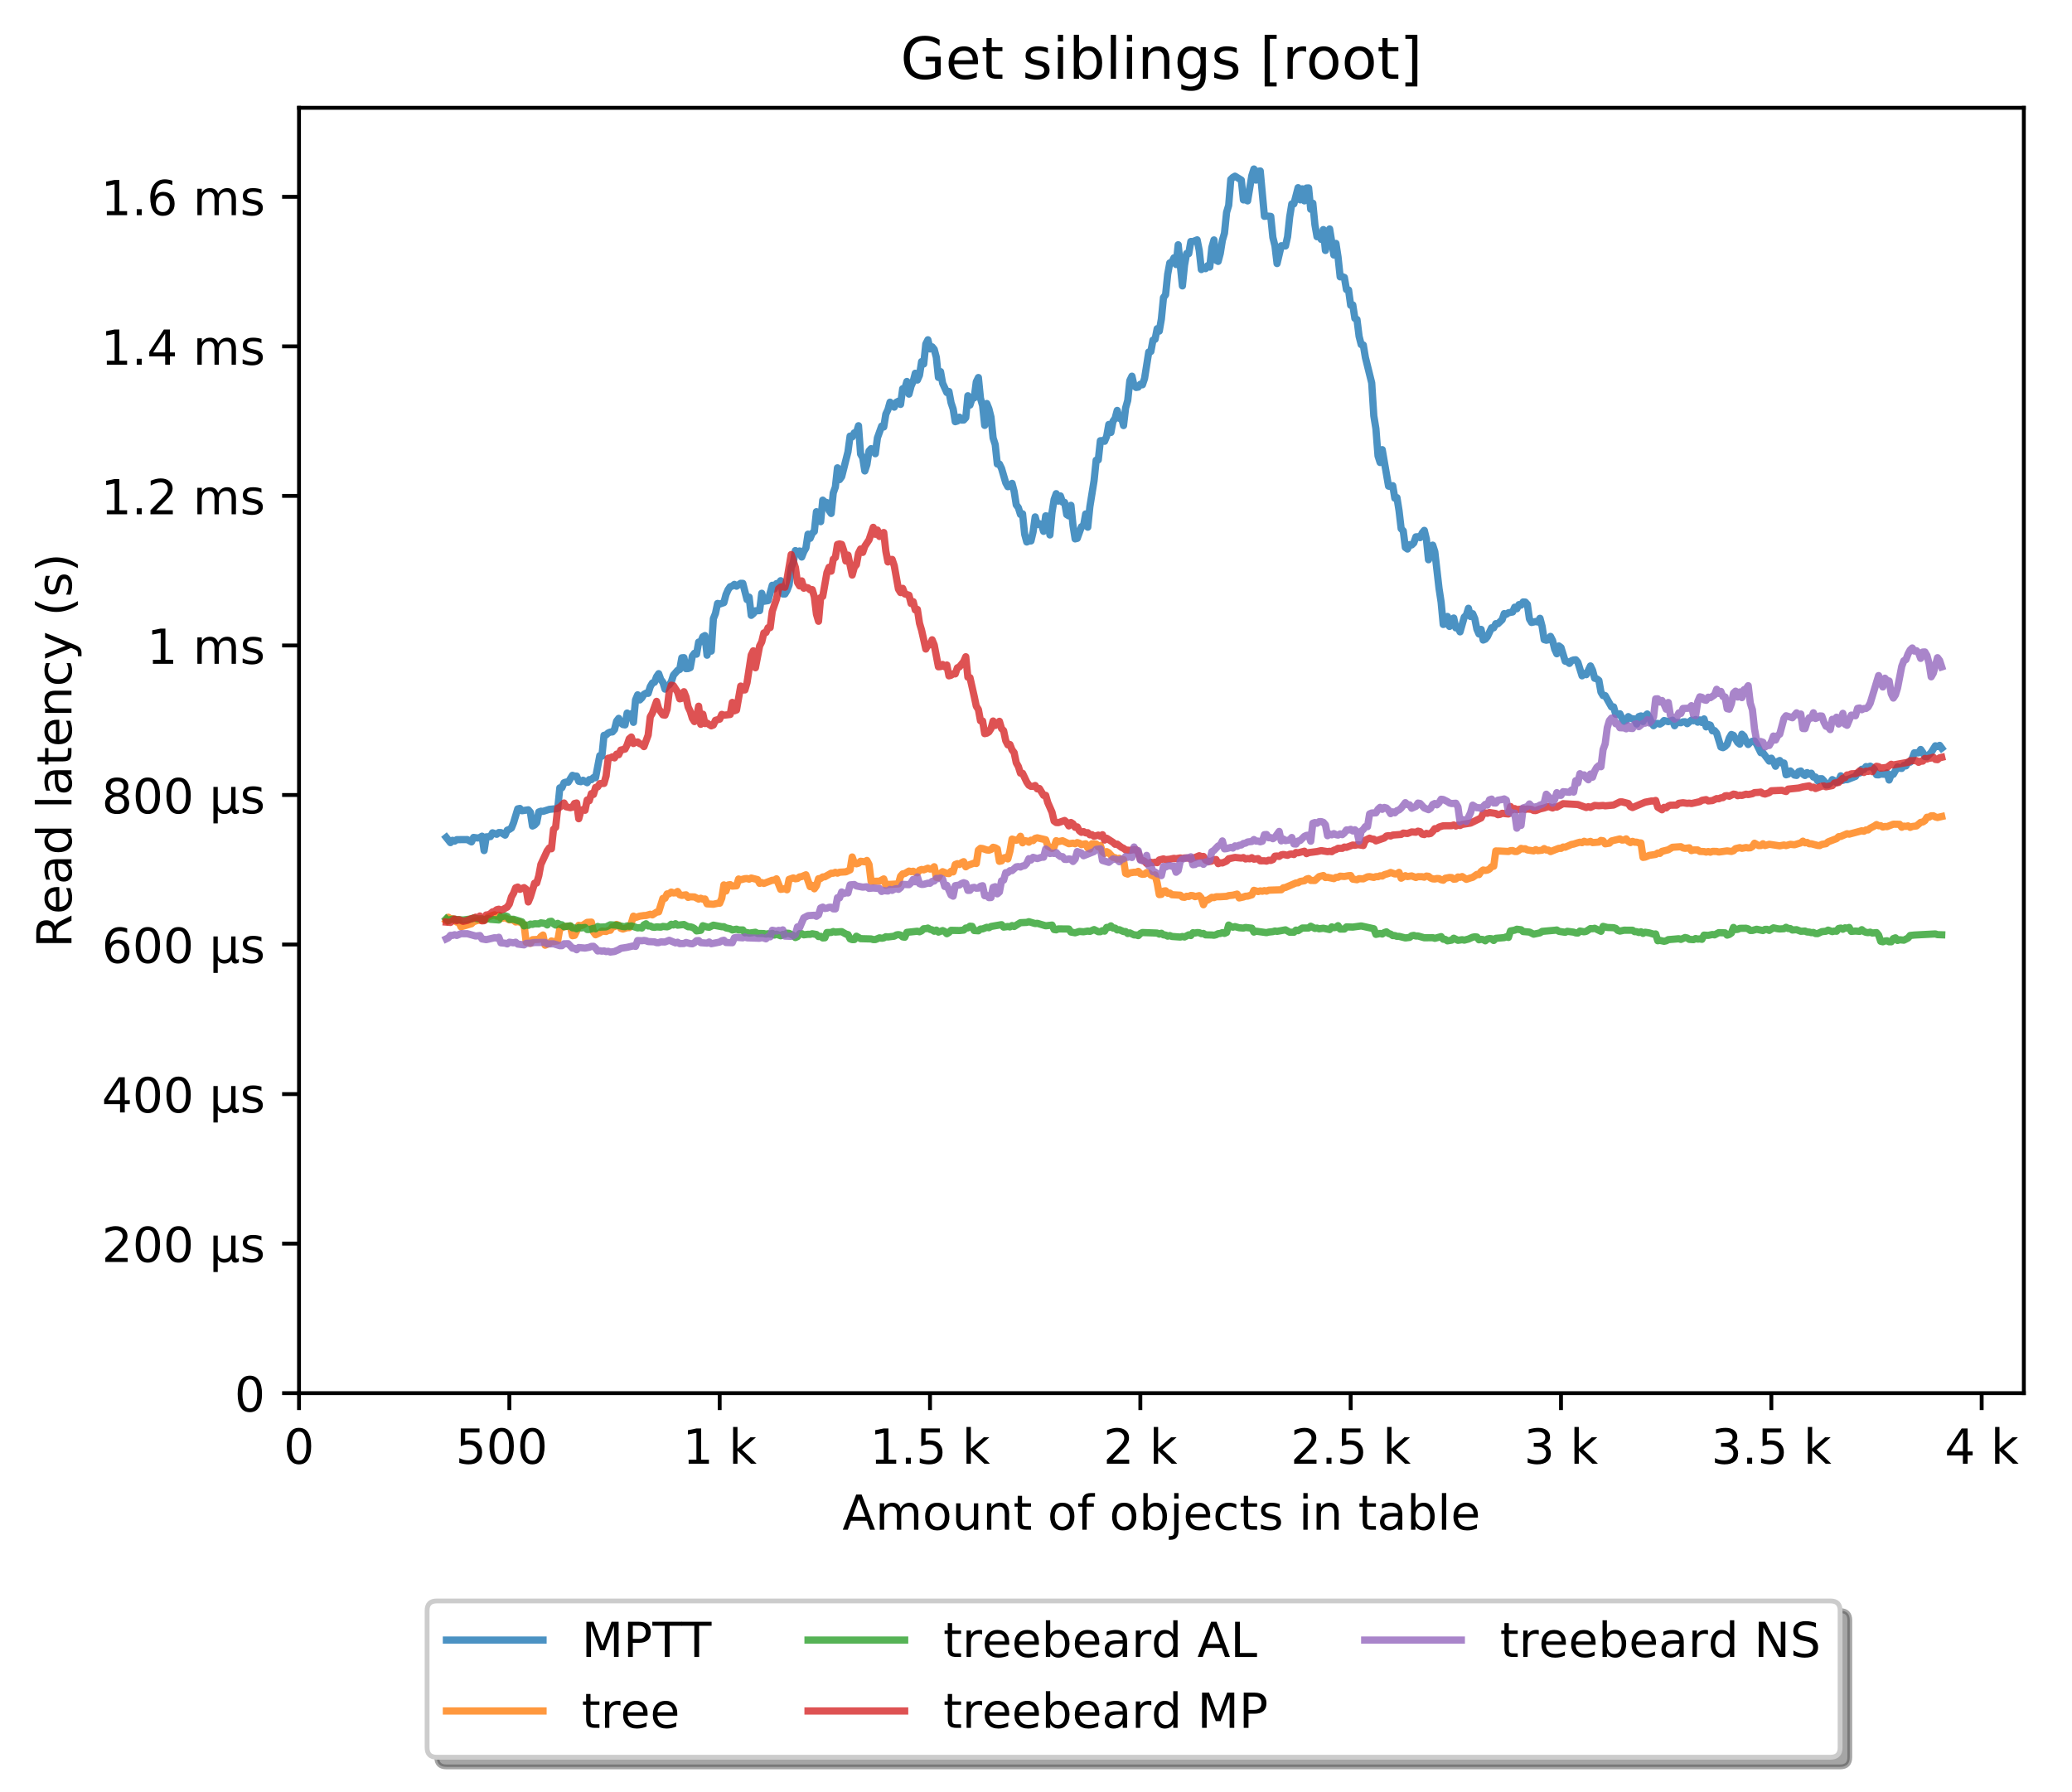 <?xml version="1.0" encoding="utf-8" standalone="no"?>
<!DOCTYPE svg PUBLIC "-//W3C//DTD SVG 1.1//EN"
  "http://www.w3.org/Graphics/SVG/1.1/DTD/svg11.dtd">
<!-- Created with matplotlib (http://matplotlib.org/) -->
<svg height="371pt" version="1.1" viewBox="0 0 429 371" width="429pt" xmlns="http://www.w3.org/2000/svg" xmlns:xlink="http://www.w3.org/1999/xlink">
 <defs>
  <style type="text/css">
*{stroke-linecap:butt;stroke-linejoin:round;}
  </style>
 </defs>
 <g id="figure_1">
  <g id="patch_1">
   <path d="M 0 371.002 
L 429.729 371.002 
L 429.729 0 
L 0 0 
z
" style="fill:#ffffff;"/>
  </g>
  <g id="axes_1">
   <g id="patch_2">
    <path d="M 61.909 288.43 
L 419.029 288.43 
L 419.029 22.318 
L 61.909 22.318 
z
" style="fill:#ffffff;"/>
   </g>
   <g id="matplotlib.axis_1">
    <g id="xtick_1">
     <g id="line2d_1">
      <defs>
       <path d="M 0 0 
L 0 3.5 
" id="m340f0f91cc" style="stroke:#000000;stroke-width:0.8;"/>
      </defs>
      <g>
       <use style="stroke:#000000;stroke-width:0.8;" x="61.909" xlink:href="#m340f0f91cc" y="288.43"/>
      </g>
     </g>
     <g id="text_1">
      <!-- 0 -->
      <defs>
       <path d="M 31.781 66.406 
Q 24.172 66.406 20.328 58.906 
Q 16.5 51.422 16.5 36.375 
Q 16.5 21.391 20.328 13.891 
Q 24.172 6.391 31.781 6.391 
Q 39.453 6.391 43.281 13.891 
Q 47.125 21.391 47.125 36.375 
Q 47.125 51.422 43.281 58.906 
Q 39.453 66.406 31.781 66.406 
z
M 31.781 74.219 
Q 44.047 74.219 50.516 64.516 
Q 56.984 54.828 56.984 36.375 
Q 56.984 17.969 50.516 8.266 
Q 44.047 -1.422 31.781 -1.422 
Q 19.531 -1.422 13.062 8.266 
Q 6.594 17.969 6.594 36.375 
Q 6.594 54.828 13.062 64.516 
Q 19.531 74.219 31.781 74.219 
z
" id="DejaVuSans-30"/>
      </defs>
      <g transform="translate(58.728 303.029)scale(0.1 -0.1)">
       <use xlink:href="#DejaVuSans-30"/>
      </g>
     </g>
    </g>
    <g id="xtick_2">
     <g id="line2d_2">
      <g>
       <use style="stroke:#000000;stroke-width:0.8;" x="105.458" xlink:href="#m340f0f91cc" y="288.43"/>
      </g>
     </g>
     <g id="text_2">
      <!-- 500  -->
      <defs>
       <path d="M 10.797 72.906 
L 49.516 72.906 
L 49.516 64.594 
L 19.828 64.594 
L 19.828 46.734 
Q 21.969 47.469 24.109 47.828 
Q 26.266 48.188 28.422 48.188 
Q 40.625 48.188 47.75 41.5 
Q 54.891 34.812 54.891 23.391 
Q 54.891 11.625 47.562 5.094 
Q 40.234 -1.422 26.906 -1.422 
Q 22.312 -1.422 17.547 -0.641 
Q 12.797 0.141 7.719 1.703 
L 7.719 11.625 
Q 12.109 9.234 16.797 8.062 
Q 21.484 6.891 26.703 6.891 
Q 35.156 6.891 40.078 11.328 
Q 45.016 15.766 45.016 23.391 
Q 45.016 31 40.078 35.438 
Q 35.156 39.891 26.703 39.891 
Q 22.75 39.891 18.812 39.016 
Q 14.891 38.141 10.797 36.281 
z
" id="DejaVuSans-35"/>
       <path id="DejaVuSans-20"/>
      </defs>
      <g transform="translate(94.325 303.029)scale(0.1 -0.1)">
       <use xlink:href="#DejaVuSans-35"/>
       <use x="63.623" xlink:href="#DejaVuSans-30"/>
       <use x="127.246" xlink:href="#DejaVuSans-30"/>
       <use x="190.869" xlink:href="#DejaVuSans-20"/>
      </g>
     </g>
    </g>
    <g id="xtick_3">
     <g id="line2d_3">
      <g>
       <use style="stroke:#000000;stroke-width:0.8;" x="149.007" xlink:href="#m340f0f91cc" y="288.43"/>
      </g>
     </g>
     <g id="text_3">
      <!-- 1 k -->
      <defs>
       <path d="M 12.406 8.297 
L 28.516 8.297 
L 28.516 63.922 
L 10.984 60.406 
L 10.984 69.391 
L 28.422 72.906 
L 38.281 72.906 
L 38.281 8.297 
L 54.391 8.297 
L 54.391 0 
L 12.406 0 
z
" id="DejaVuSans-31"/>
       <path d="M 9.078 75.984 
L 18.109 75.984 
L 18.109 31.109 
L 44.922 54.688 
L 56.391 54.688 
L 27.391 29.109 
L 57.625 0 
L 45.906 0 
L 18.109 26.703 
L 18.109 0 
L 9.078 0 
z
" id="DejaVuSans-6b"/>
      </defs>
      <g transform="translate(141.341 303.029)scale(0.1 -0.1)">
       <use xlink:href="#DejaVuSans-31"/>
       <use x="63.623" xlink:href="#DejaVuSans-20"/>
       <use x="95.41" xlink:href="#DejaVuSans-6b"/>
      </g>
     </g>
    </g>
    <g id="xtick_4">
     <g id="line2d_4">
      <g>
       <use style="stroke:#000000;stroke-width:0.8;" x="192.555" xlink:href="#m340f0f91cc" y="288.43"/>
      </g>
     </g>
     <g id="text_4">
      <!-- 1.5 k -->
      <defs>
       <path d="M 10.688 12.406 
L 21 12.406 
L 21 0 
L 10.688 0 
z
" id="DejaVuSans-2e"/>
      </defs>
      <g transform="translate(180.119 303.029)scale(0.1 -0.1)">
       <use xlink:href="#DejaVuSans-31"/>
       <use x="63.623" xlink:href="#DejaVuSans-2e"/>
       <use x="95.41" xlink:href="#DejaVuSans-35"/>
       <use x="159.033" xlink:href="#DejaVuSans-20"/>
       <use x="190.82" xlink:href="#DejaVuSans-6b"/>
      </g>
     </g>
    </g>
    <g id="xtick_5">
     <g id="line2d_5">
      <g>
       <use style="stroke:#000000;stroke-width:0.8;" x="236.104" xlink:href="#m340f0f91cc" y="288.43"/>
      </g>
     </g>
     <g id="text_5">
      <!-- 2 k -->
      <defs>
       <path d="M 19.188 8.297 
L 53.609 8.297 
L 53.609 0 
L 7.328 0 
L 7.328 8.297 
Q 12.938 14.109 22.625 23.891 
Q 32.328 33.688 34.812 36.531 
Q 39.547 41.844 41.422 45.531 
Q 43.312 49.219 43.312 52.781 
Q 43.312 58.594 39.234 62.25 
Q 35.156 65.922 28.609 65.922 
Q 23.969 65.922 18.812 64.312 
Q 13.672 62.703 7.812 59.422 
L 7.812 69.391 
Q 13.766 71.781 18.938 73 
Q 24.125 74.219 28.422 74.219 
Q 39.75 74.219 46.484 68.547 
Q 53.219 62.891 53.219 53.422 
Q 53.219 48.922 51.531 44.891 
Q 49.859 40.875 45.406 35.406 
Q 44.188 33.984 37.641 27.219 
Q 31.109 20.453 19.188 8.297 
z
" id="DejaVuSans-32"/>
      </defs>
      <g transform="translate(228.438 303.029)scale(0.1 -0.1)">
       <use xlink:href="#DejaVuSans-32"/>
       <use x="63.623" xlink:href="#DejaVuSans-20"/>
       <use x="95.41" xlink:href="#DejaVuSans-6b"/>
      </g>
     </g>
    </g>
    <g id="xtick_6">
     <g id="line2d_6">
      <g>
       <use style="stroke:#000000;stroke-width:0.8;" x="279.652" xlink:href="#m340f0f91cc" y="288.43"/>
      </g>
     </g>
     <g id="text_6">
      <!-- 2.5 k -->
      <g transform="translate(267.216 303.029)scale(0.1 -0.1)">
       <use xlink:href="#DejaVuSans-32"/>
       <use x="63.623" xlink:href="#DejaVuSans-2e"/>
       <use x="95.41" xlink:href="#DejaVuSans-35"/>
       <use x="159.033" xlink:href="#DejaVuSans-20"/>
       <use x="190.82" xlink:href="#DejaVuSans-6b"/>
      </g>
     </g>
    </g>
    <g id="xtick_7">
     <g id="line2d_7">
      <g>
       <use style="stroke:#000000;stroke-width:0.8;" x="323.201" xlink:href="#m340f0f91cc" y="288.43"/>
      </g>
     </g>
     <g id="text_7">
      <!-- 3 k -->
      <defs>
       <path d="M 40.578 39.312 
Q 47.656 37.797 51.625 33 
Q 55.609 28.219 55.609 21.188 
Q 55.609 10.406 48.188 4.484 
Q 40.766 -1.422 27.094 -1.422 
Q 22.516 -1.422 17.656 -0.516 
Q 12.797 0.391 7.625 2.203 
L 7.625 11.719 
Q 11.719 9.328 16.594 8.109 
Q 21.484 6.891 26.812 6.891 
Q 36.078 6.891 40.938 10.547 
Q 45.797 14.203 45.797 21.188 
Q 45.797 27.641 41.281 31.266 
Q 36.766 34.906 28.719 34.906 
L 20.219 34.906 
L 20.219 43.016 
L 29.109 43.016 
Q 36.375 43.016 40.234 45.922 
Q 44.094 48.828 44.094 54.297 
Q 44.094 59.906 40.109 62.906 
Q 36.141 65.922 28.719 65.922 
Q 24.656 65.922 20.016 65.031 
Q 15.375 64.156 9.812 62.312 
L 9.812 71.094 
Q 15.438 72.656 20.344 73.438 
Q 25.25 74.219 29.594 74.219 
Q 40.828 74.219 47.359 69.109 
Q 53.906 64.016 53.906 55.328 
Q 53.906 49.266 50.438 45.094 
Q 46.969 40.922 40.578 39.312 
z
" id="DejaVuSans-33"/>
      </defs>
      <g transform="translate(315.535 303.029)scale(0.1 -0.1)">
       <use xlink:href="#DejaVuSans-33"/>
       <use x="63.623" xlink:href="#DejaVuSans-20"/>
       <use x="95.41" xlink:href="#DejaVuSans-6b"/>
      </g>
     </g>
    </g>
    <g id="xtick_8">
     <g id="line2d_8">
      <g>
       <use style="stroke:#000000;stroke-width:0.8;" x="366.749" xlink:href="#m340f0f91cc" y="288.43"/>
      </g>
     </g>
     <g id="text_8">
      <!-- 3.5 k -->
      <g transform="translate(354.313 303.029)scale(0.1 -0.1)">
       <use xlink:href="#DejaVuSans-33"/>
       <use x="63.623" xlink:href="#DejaVuSans-2e"/>
       <use x="95.41" xlink:href="#DejaVuSans-35"/>
       <use x="159.033" xlink:href="#DejaVuSans-20"/>
       <use x="190.82" xlink:href="#DejaVuSans-6b"/>
      </g>
     </g>
    </g>
    <g id="xtick_9">
     <g id="line2d_9">
      <g>
       <use style="stroke:#000000;stroke-width:0.8;" x="410.298" xlink:href="#m340f0f91cc" y="288.43"/>
      </g>
     </g>
     <g id="text_9">
      <!-- 4 k -->
      <defs>
       <path d="M 37.797 64.312 
L 12.891 25.391 
L 37.797 25.391 
z
M 35.203 72.906 
L 47.609 72.906 
L 47.609 25.391 
L 58.016 25.391 
L 58.016 17.188 
L 47.609 17.188 
L 47.609 0 
L 37.797 0 
L 37.797 17.188 
L 4.891 17.188 
L 4.891 26.703 
z
" id="DejaVuSans-34"/>
      </defs>
      <g transform="translate(402.632 303.029)scale(0.1 -0.1)">
       <use xlink:href="#DejaVuSans-34"/>
       <use x="63.623" xlink:href="#DejaVuSans-20"/>
       <use x="95.41" xlink:href="#DejaVuSans-6b"/>
      </g>
     </g>
    </g>
    <g id="text_10">
     <!-- Amount of objects in table -->
     <defs>
      <path d="M 34.188 63.188 
L 20.797 26.906 
L 47.609 26.906 
z
M 28.609 72.906 
L 39.797 72.906 
L 67.578 0 
L 57.328 0 
L 50.688 18.703 
L 17.828 18.703 
L 11.188 0 
L 0.781 0 
z
" id="DejaVuSans-41"/>
      <path d="M 52 44.188 
Q 55.375 50.25 60.062 53.125 
Q 64.75 56 71.094 56 
Q 79.641 56 84.281 50.016 
Q 88.922 44.047 88.922 33.016 
L 88.922 0 
L 79.891 0 
L 79.891 32.719 
Q 79.891 40.578 77.094 44.375 
Q 74.312 48.188 68.609 48.188 
Q 61.625 48.188 57.562 43.547 
Q 53.516 38.922 53.516 30.906 
L 53.516 0 
L 44.484 0 
L 44.484 32.719 
Q 44.484 40.625 41.703 44.406 
Q 38.922 48.188 33.109 48.188 
Q 26.219 48.188 22.156 43.531 
Q 18.109 38.875 18.109 30.906 
L 18.109 0 
L 9.078 0 
L 9.078 54.688 
L 18.109 54.688 
L 18.109 46.188 
Q 21.188 51.219 25.484 53.609 
Q 29.781 56 35.688 56 
Q 41.656 56 45.828 52.969 
Q 50 49.953 52 44.188 
z
" id="DejaVuSans-6d"/>
      <path d="M 30.609 48.391 
Q 23.391 48.391 19.188 42.75 
Q 14.984 37.109 14.984 27.297 
Q 14.984 17.484 19.156 11.844 
Q 23.344 6.203 30.609 6.203 
Q 37.797 6.203 41.984 11.859 
Q 46.188 17.531 46.188 27.297 
Q 46.188 37.016 41.984 42.703 
Q 37.797 48.391 30.609 48.391 
z
M 30.609 56 
Q 42.328 56 49.016 48.375 
Q 55.719 40.766 55.719 27.297 
Q 55.719 13.875 49.016 6.219 
Q 42.328 -1.422 30.609 -1.422 
Q 18.844 -1.422 12.172 6.219 
Q 5.516 13.875 5.516 27.297 
Q 5.516 40.766 12.172 48.375 
Q 18.844 56 30.609 56 
z
" id="DejaVuSans-6f"/>
      <path d="M 8.5 21.578 
L 8.5 54.688 
L 17.484 54.688 
L 17.484 21.922 
Q 17.484 14.156 20.5 10.266 
Q 23.531 6.391 29.594 6.391 
Q 36.859 6.391 41.078 11.031 
Q 45.312 15.672 45.312 23.688 
L 45.312 54.688 
L 54.297 54.688 
L 54.297 0 
L 45.312 0 
L 45.312 8.406 
Q 42.047 3.422 37.719 1 
Q 33.406 -1.422 27.688 -1.422 
Q 18.266 -1.422 13.375 4.438 
Q 8.5 10.297 8.5 21.578 
z
M 31.109 56 
z
" id="DejaVuSans-75"/>
      <path d="M 54.891 33.016 
L 54.891 0 
L 45.906 0 
L 45.906 32.719 
Q 45.906 40.484 42.875 44.328 
Q 39.844 48.188 33.797 48.188 
Q 26.516 48.188 22.312 43.547 
Q 18.109 38.922 18.109 30.906 
L 18.109 0 
L 9.078 0 
L 9.078 54.688 
L 18.109 54.688 
L 18.109 46.188 
Q 21.344 51.125 25.703 53.562 
Q 30.078 56 35.797 56 
Q 45.219 56 50.047 50.172 
Q 54.891 44.344 54.891 33.016 
z
" id="DejaVuSans-6e"/>
      <path d="M 18.312 70.219 
L 18.312 54.688 
L 36.812 54.688 
L 36.812 47.703 
L 18.312 47.703 
L 18.312 18.016 
Q 18.312 11.328 20.141 9.422 
Q 21.969 7.516 27.594 7.516 
L 36.812 7.516 
L 36.812 0 
L 27.594 0 
Q 17.188 0 13.234 3.875 
Q 9.281 7.766 9.281 18.016 
L 9.281 47.703 
L 2.688 47.703 
L 2.688 54.688 
L 9.281 54.688 
L 9.281 70.219 
z
" id="DejaVuSans-74"/>
      <path d="M 37.109 75.984 
L 37.109 68.5 
L 28.516 68.5 
Q 23.688 68.5 21.797 66.547 
Q 19.922 64.594 19.922 59.516 
L 19.922 54.688 
L 34.719 54.688 
L 34.719 47.703 
L 19.922 47.703 
L 19.922 0 
L 10.891 0 
L 10.891 47.703 
L 2.297 47.703 
L 2.297 54.688 
L 10.891 54.688 
L 10.891 58.5 
Q 10.891 67.625 15.141 71.797 
Q 19.391 75.984 28.609 75.984 
z
" id="DejaVuSans-66"/>
      <path d="M 48.688 27.297 
Q 48.688 37.203 44.609 42.844 
Q 40.531 48.484 33.406 48.484 
Q 26.266 48.484 22.188 42.844 
Q 18.109 37.203 18.109 27.297 
Q 18.109 17.391 22.188 11.75 
Q 26.266 6.109 33.406 6.109 
Q 40.531 6.109 44.609 11.75 
Q 48.688 17.391 48.688 27.297 
z
M 18.109 46.391 
Q 20.953 51.266 25.266 53.625 
Q 29.594 56 35.594 56 
Q 45.562 56 51.781 48.094 
Q 58.016 40.188 58.016 27.297 
Q 58.016 14.406 51.781 6.484 
Q 45.562 -1.422 35.594 -1.422 
Q 29.594 -1.422 25.266 0.953 
Q 20.953 3.328 18.109 8.203 
L 18.109 0 
L 9.078 0 
L 9.078 75.984 
L 18.109 75.984 
z
" id="DejaVuSans-62"/>
      <path d="M 9.422 54.688 
L 18.406 54.688 
L 18.406 -0.984 
Q 18.406 -11.422 14.422 -16.109 
Q 10.453 -20.797 1.609 -20.797 
L -1.812 -20.797 
L -1.812 -13.188 
L 0.594 -13.188 
Q 5.719 -13.188 7.562 -10.812 
Q 9.422 -8.453 9.422 -0.984 
z
M 9.422 75.984 
L 18.406 75.984 
L 18.406 64.594 
L 9.422 64.594 
z
" id="DejaVuSans-6a"/>
      <path d="M 56.203 29.594 
L 56.203 25.203 
L 14.891 25.203 
Q 15.484 15.922 20.484 11.062 
Q 25.484 6.203 34.422 6.203 
Q 39.594 6.203 44.453 7.469 
Q 49.312 8.734 54.109 11.281 
L 54.109 2.781 
Q 49.266 0.734 44.188 -0.344 
Q 39.109 -1.422 33.891 -1.422 
Q 20.797 -1.422 13.156 6.188 
Q 5.516 13.812 5.516 26.812 
Q 5.516 40.234 12.766 48.109 
Q 20.016 56 32.328 56 
Q 43.359 56 49.781 48.891 
Q 56.203 41.797 56.203 29.594 
z
M 47.219 32.234 
Q 47.125 39.594 43.094 43.984 
Q 39.062 48.391 32.422 48.391 
Q 24.906 48.391 20.391 44.141 
Q 15.875 39.891 15.188 32.172 
z
" id="DejaVuSans-65"/>
      <path d="M 48.781 52.594 
L 48.781 44.188 
Q 44.969 46.297 41.141 47.344 
Q 37.312 48.391 33.406 48.391 
Q 24.656 48.391 19.812 42.844 
Q 14.984 37.312 14.984 27.297 
Q 14.984 17.281 19.812 11.734 
Q 24.656 6.203 33.406 6.203 
Q 37.312 6.203 41.141 7.25 
Q 44.969 8.297 48.781 10.406 
L 48.781 2.094 
Q 45.016 0.344 40.984 -0.531 
Q 36.969 -1.422 32.422 -1.422 
Q 20.062 -1.422 12.781 6.344 
Q 5.516 14.109 5.516 27.297 
Q 5.516 40.672 12.859 48.328 
Q 20.219 56 33.016 56 
Q 37.156 56 41.109 55.141 
Q 45.062 54.297 48.781 52.594 
z
" id="DejaVuSans-63"/>
      <path d="M 44.281 53.078 
L 44.281 44.578 
Q 40.484 46.531 36.375 47.5 
Q 32.281 48.484 27.875 48.484 
Q 21.188 48.484 17.844 46.438 
Q 14.5 44.391 14.5 40.281 
Q 14.5 37.156 16.891 35.375 
Q 19.281 33.594 26.516 31.984 
L 29.594 31.297 
Q 39.156 29.25 43.188 25.516 
Q 47.219 21.781 47.219 15.094 
Q 47.219 7.469 41.188 3.016 
Q 35.156 -1.422 24.609 -1.422 
Q 20.219 -1.422 15.453 -0.562 
Q 10.688 0.297 5.422 2 
L 5.422 11.281 
Q 10.406 8.688 15.234 7.391 
Q 20.062 6.109 24.812 6.109 
Q 31.156 6.109 34.562 8.281 
Q 37.984 10.453 37.984 14.406 
Q 37.984 18.062 35.516 20.016 
Q 33.062 21.969 24.703 23.781 
L 21.578 24.516 
Q 13.234 26.266 9.516 29.906 
Q 5.812 33.547 5.812 39.891 
Q 5.812 47.609 11.281 51.797 
Q 16.75 56 26.812 56 
Q 31.781 56 36.172 55.266 
Q 40.578 54.547 44.281 53.078 
z
" id="DejaVuSans-73"/>
      <path d="M 9.422 54.688 
L 18.406 54.688 
L 18.406 0 
L 9.422 0 
z
M 9.422 75.984 
L 18.406 75.984 
L 18.406 64.594 
L 9.422 64.594 
z
" id="DejaVuSans-69"/>
      <path d="M 34.281 27.484 
Q 23.391 27.484 19.188 25 
Q 14.984 22.516 14.984 16.5 
Q 14.984 11.719 18.141 8.906 
Q 21.297 6.109 26.703 6.109 
Q 34.188 6.109 38.703 11.406 
Q 43.219 16.703 43.219 25.484 
L 43.219 27.484 
z
M 52.203 31.203 
L 52.203 0 
L 43.219 0 
L 43.219 8.297 
Q 40.141 3.328 35.547 0.953 
Q 30.953 -1.422 24.312 -1.422 
Q 15.922 -1.422 10.953 3.297 
Q 6 8.016 6 15.922 
Q 6 25.141 12.172 29.828 
Q 18.359 34.516 30.609 34.516 
L 43.219 34.516 
L 43.219 35.406 
Q 43.219 41.609 39.141 45 
Q 35.062 48.391 27.688 48.391 
Q 23 48.391 18.547 47.266 
Q 14.109 46.141 10.016 43.891 
L 10.016 52.203 
Q 14.938 54.109 19.578 55.047 
Q 24.219 56 28.609 56 
Q 40.484 56 46.344 49.844 
Q 52.203 43.703 52.203 31.203 
z
" id="DejaVuSans-61"/>
      <path d="M 9.422 75.984 
L 18.406 75.984 
L 18.406 0 
L 9.422 0 
z
" id="DejaVuSans-6c"/>
     </defs>
     <g transform="translate(174.411 316.707)scale(0.1 -0.1)">
      <use xlink:href="#DejaVuSans-41"/>
      <use x="68.408" xlink:href="#DejaVuSans-6d"/>
      <use x="165.82" xlink:href="#DejaVuSans-6f"/>
      <use x="227.002" xlink:href="#DejaVuSans-75"/>
      <use x="290.381" xlink:href="#DejaVuSans-6e"/>
      <use x="353.76" xlink:href="#DejaVuSans-74"/>
      <use x="392.969" xlink:href="#DejaVuSans-20"/>
      <use x="424.756" xlink:href="#DejaVuSans-6f"/>
      <use x="485.938" xlink:href="#DejaVuSans-66"/>
      <use x="521.143" xlink:href="#DejaVuSans-20"/>
      <use x="552.93" xlink:href="#DejaVuSans-6f"/>
      <use x="614.111" xlink:href="#DejaVuSans-62"/>
      <use x="677.588" xlink:href="#DejaVuSans-6a"/>
      <use x="705.371" xlink:href="#DejaVuSans-65"/>
      <use x="766.895" xlink:href="#DejaVuSans-63"/>
      <use x="821.875" xlink:href="#DejaVuSans-74"/>
      <use x="861.084" xlink:href="#DejaVuSans-73"/>
      <use x="913.184" xlink:href="#DejaVuSans-20"/>
      <use x="944.971" xlink:href="#DejaVuSans-69"/>
      <use x="972.754" xlink:href="#DejaVuSans-6e"/>
      <use x="1036.133" xlink:href="#DejaVuSans-20"/>
      <use x="1067.92" xlink:href="#DejaVuSans-74"/>
      <use x="1107.129" xlink:href="#DejaVuSans-61"/>
      <use x="1168.408" xlink:href="#DejaVuSans-62"/>
      <use x="1231.885" xlink:href="#DejaVuSans-6c"/>
      <use x="1259.668" xlink:href="#DejaVuSans-65"/>
     </g>
    </g>
   </g>
   <g id="matplotlib.axis_2">
    <g id="ytick_1">
     <g id="line2d_10">
      <defs>
       <path d="M 0 0 
L -3.5 0 
" id="m15f6800263" style="stroke:#000000;stroke-width:0.8;"/>
      </defs>
      <g>
       <use style="stroke:#000000;stroke-width:0.8;" x="61.909" xlink:href="#m15f6800263" y="288.43"/>
      </g>
     </g>
     <g id="text_11">
      <!-- 0 -->
      <g transform="translate(48.547 292.229)scale(0.1 -0.1)">
       <use xlink:href="#DejaVuSans-30"/>
      </g>
     </g>
    </g>
    <g id="ytick_2">
     <g id="line2d_11">
      <g>
       <use style="stroke:#000000;stroke-width:0.8;" x="61.909" xlink:href="#m15f6800263" y="257.47"/>
      </g>
     </g>
     <g id="text_12">
      <!-- 200 µs -->
      <defs>
       <path d="M 8.5 -20.797 
L 8.5 54.688 
L 17.484 54.688 
L 17.484 20.703 
Q 17.484 13.625 20.844 10 
Q 24.219 6.391 30.812 6.391 
Q 38.031 6.391 41.672 10.484 
Q 45.312 14.594 45.312 22.797 
L 45.312 54.688 
L 54.297 54.688 
L 54.297 12.594 
Q 54.297 9.672 55.141 8.281 
Q 56 6.891 57.812 6.891 
Q 58.25 6.891 59.031 7.156 
Q 59.812 7.422 61.188 8.016 
L 61.188 0.781 
Q 59.188 -0.344 57.391 -0.875 
Q 55.609 -1.422 53.906 -1.422 
Q 50.531 -1.422 48.531 0.484 
Q 46.531 2.391 45.797 6.297 
Q 43.359 2.438 39.812 0.5 
Q 36.281 -1.422 31.5 -1.422 
Q 26.516 -1.422 23.016 0.484 
Q 19.531 2.391 17.484 6.203 
L 17.484 -20.797 
z
" id="DejaVuSans-b5"/>
      </defs>
      <g transform="translate(21.072 261.269)scale(0.1 -0.1)">
       <use xlink:href="#DejaVuSans-32"/>
       <use x="63.623" xlink:href="#DejaVuSans-30"/>
       <use x="127.246" xlink:href="#DejaVuSans-30"/>
       <use x="190.869" xlink:href="#DejaVuSans-20"/>
       <use x="222.656" xlink:href="#DejaVuSans-b5"/>
       <use x="286.279" xlink:href="#DejaVuSans-73"/>
      </g>
     </g>
    </g>
    <g id="ytick_3">
     <g id="line2d_12">
      <g>
       <use style="stroke:#000000;stroke-width:0.8;" x="61.909" xlink:href="#m15f6800263" y="226.509"/>
      </g>
     </g>
     <g id="text_13">
      <!-- 400 µs -->
      <g transform="translate(21.072 230.309)scale(0.1 -0.1)">
       <use xlink:href="#DejaVuSans-34"/>
       <use x="63.623" xlink:href="#DejaVuSans-30"/>
       <use x="127.246" xlink:href="#DejaVuSans-30"/>
       <use x="190.869" xlink:href="#DejaVuSans-20"/>
       <use x="222.656" xlink:href="#DejaVuSans-b5"/>
       <use x="286.279" xlink:href="#DejaVuSans-73"/>
      </g>
     </g>
    </g>
    <g id="ytick_4">
     <g id="line2d_13">
      <g>
       <use style="stroke:#000000;stroke-width:0.8;" x="61.909" xlink:href="#m15f6800263" y="195.549"/>
      </g>
     </g>
     <g id="text_14">
      <!-- 600 µs -->
      <defs>
       <path d="M 33.016 40.375 
Q 26.375 40.375 22.484 35.828 
Q 18.609 31.297 18.609 23.391 
Q 18.609 15.531 22.484 10.953 
Q 26.375 6.391 33.016 6.391 
Q 39.656 6.391 43.531 10.953 
Q 47.406 15.531 47.406 23.391 
Q 47.406 31.297 43.531 35.828 
Q 39.656 40.375 33.016 40.375 
z
M 52.594 71.297 
L 52.594 62.312 
Q 48.875 64.062 45.094 64.984 
Q 41.312 65.922 37.594 65.922 
Q 27.828 65.922 22.672 59.328 
Q 17.531 52.734 16.797 39.406 
Q 19.672 43.656 24.016 45.922 
Q 28.375 48.188 33.594 48.188 
Q 44.578 48.188 50.953 41.516 
Q 57.328 34.859 57.328 23.391 
Q 57.328 12.156 50.688 5.359 
Q 44.047 -1.422 33.016 -1.422 
Q 20.359 -1.422 13.672 8.266 
Q 6.984 17.969 6.984 36.375 
Q 6.984 53.656 15.188 63.938 
Q 23.391 74.219 37.203 74.219 
Q 40.922 74.219 44.703 73.484 
Q 48.484 72.75 52.594 71.297 
z
" id="DejaVuSans-36"/>
      </defs>
      <g transform="translate(21.072 199.348)scale(0.1 -0.1)">
       <use xlink:href="#DejaVuSans-36"/>
       <use x="63.623" xlink:href="#DejaVuSans-30"/>
       <use x="127.246" xlink:href="#DejaVuSans-30"/>
       <use x="190.869" xlink:href="#DejaVuSans-20"/>
       <use x="222.656" xlink:href="#DejaVuSans-b5"/>
       <use x="286.279" xlink:href="#DejaVuSans-73"/>
      </g>
     </g>
    </g>
    <g id="ytick_5">
     <g id="line2d_14">
      <g>
       <use style="stroke:#000000;stroke-width:0.8;" x="61.909" xlink:href="#m15f6800263" y="164.589"/>
      </g>
     </g>
     <g id="text_15">
      <!-- 800 µs -->
      <defs>
       <path d="M 31.781 34.625 
Q 24.75 34.625 20.719 30.859 
Q 16.703 27.094 16.703 20.516 
Q 16.703 13.922 20.719 10.156 
Q 24.75 6.391 31.781 6.391 
Q 38.812 6.391 42.859 10.172 
Q 46.922 13.969 46.922 20.516 
Q 46.922 27.094 42.891 30.859 
Q 38.875 34.625 31.781 34.625 
z
M 21.922 38.812 
Q 15.578 40.375 12.031 44.719 
Q 8.5 49.078 8.5 55.328 
Q 8.5 64.062 14.719 69.141 
Q 20.953 74.219 31.781 74.219 
Q 42.672 74.219 48.875 69.141 
Q 55.078 64.062 55.078 55.328 
Q 55.078 49.078 51.531 44.719 
Q 48 40.375 41.703 38.812 
Q 48.828 37.156 52.797 32.312 
Q 56.781 27.484 56.781 20.516 
Q 56.781 9.906 50.312 4.234 
Q 43.844 -1.422 31.781 -1.422 
Q 19.734 -1.422 13.25 4.234 
Q 6.781 9.906 6.781 20.516 
Q 6.781 27.484 10.781 32.312 
Q 14.797 37.156 21.922 38.812 
z
M 18.312 54.391 
Q 18.312 48.734 21.844 45.562 
Q 25.391 42.391 31.781 42.391 
Q 38.141 42.391 41.719 45.562 
Q 45.312 48.734 45.312 54.391 
Q 45.312 60.062 41.719 63.234 
Q 38.141 66.406 31.781 66.406 
Q 25.391 66.406 21.844 63.234 
Q 18.312 60.062 18.312 54.391 
z
" id="DejaVuSans-38"/>
      </defs>
      <g transform="translate(21.072 168.388)scale(0.1 -0.1)">
       <use xlink:href="#DejaVuSans-38"/>
       <use x="63.623" xlink:href="#DejaVuSans-30"/>
       <use x="127.246" xlink:href="#DejaVuSans-30"/>
       <use x="190.869" xlink:href="#DejaVuSans-20"/>
       <use x="222.656" xlink:href="#DejaVuSans-b5"/>
       <use x="286.279" xlink:href="#DejaVuSans-73"/>
      </g>
     </g>
    </g>
    <g id="ytick_6">
     <g id="line2d_15">
      <g>
       <use style="stroke:#000000;stroke-width:0.8;" x="61.909" xlink:href="#m15f6800263" y="133.628"/>
      </g>
     </g>
     <g id="text_16">
      <!-- 1 ms -->
      <g transform="translate(30.419 137.427)scale(0.1 -0.1)">
       <use xlink:href="#DejaVuSans-31"/>
       <use x="63.623" xlink:href="#DejaVuSans-20"/>
       <use x="95.41" xlink:href="#DejaVuSans-6d"/>
       <use x="192.822" xlink:href="#DejaVuSans-73"/>
      </g>
     </g>
    </g>
    <g id="ytick_7">
     <g id="line2d_16">
      <g>
       <use style="stroke:#000000;stroke-width:0.8;" x="61.909" xlink:href="#m15f6800263" y="102.668"/>
      </g>
     </g>
     <g id="text_17">
      <!-- 1.2 ms -->
      <g transform="translate(20.878 106.467)scale(0.1 -0.1)">
       <use xlink:href="#DejaVuSans-31"/>
       <use x="63.623" xlink:href="#DejaVuSans-2e"/>
       <use x="95.41" xlink:href="#DejaVuSans-32"/>
       <use x="159.033" xlink:href="#DejaVuSans-20"/>
       <use x="190.82" xlink:href="#DejaVuSans-6d"/>
       <use x="288.232" xlink:href="#DejaVuSans-73"/>
      </g>
     </g>
    </g>
    <g id="ytick_8">
     <g id="line2d_17">
      <g>
       <use style="stroke:#000000;stroke-width:0.8;" x="61.909" xlink:href="#m15f6800263" y="71.708"/>
      </g>
     </g>
     <g id="text_18">
      <!-- 1.4 ms -->
      <g transform="translate(20.878 75.507)scale(0.1 -0.1)">
       <use xlink:href="#DejaVuSans-31"/>
       <use x="63.623" xlink:href="#DejaVuSans-2e"/>
       <use x="95.41" xlink:href="#DejaVuSans-34"/>
       <use x="159.033" xlink:href="#DejaVuSans-20"/>
       <use x="190.82" xlink:href="#DejaVuSans-6d"/>
       <use x="288.232" xlink:href="#DejaVuSans-73"/>
      </g>
     </g>
    </g>
    <g id="ytick_9">
     <g id="line2d_18">
      <g>
       <use style="stroke:#000000;stroke-width:0.8;" x="61.909" xlink:href="#m15f6800263" y="40.747"/>
      </g>
     </g>
     <g id="text_19">
      <!-- 1.6 ms -->
      <g transform="translate(20.878 44.546)scale(0.1 -0.1)">
       <use xlink:href="#DejaVuSans-31"/>
       <use x="63.623" xlink:href="#DejaVuSans-2e"/>
       <use x="95.41" xlink:href="#DejaVuSans-36"/>
       <use x="159.033" xlink:href="#DejaVuSans-20"/>
       <use x="190.82" xlink:href="#DejaVuSans-6d"/>
       <use x="288.232" xlink:href="#DejaVuSans-73"/>
      </g>
     </g>
    </g>
    <g id="text_20">
     <!-- Read latency (s) -->
     <defs>
      <path d="M 44.391 34.188 
Q 47.562 33.109 50.562 29.594 
Q 53.562 26.078 56.594 19.922 
L 66.609 0 
L 56 0 
L 46.688 18.703 
Q 43.062 26.031 39.672 28.422 
Q 36.281 30.812 30.422 30.812 
L 19.672 30.812 
L 19.672 0 
L 9.812 0 
L 9.812 72.906 
L 32.078 72.906 
Q 44.578 72.906 50.734 67.672 
Q 56.891 62.453 56.891 51.906 
Q 56.891 45.016 53.688 40.469 
Q 50.484 35.938 44.391 34.188 
z
M 19.672 64.797 
L 19.672 38.922 
L 32.078 38.922 
Q 39.203 38.922 42.844 42.219 
Q 46.484 45.516 46.484 51.906 
Q 46.484 58.297 42.844 61.547 
Q 39.203 64.797 32.078 64.797 
z
" id="DejaVuSans-52"/>
      <path d="M 45.406 46.391 
L 45.406 75.984 
L 54.391 75.984 
L 54.391 0 
L 45.406 0 
L 45.406 8.203 
Q 42.578 3.328 38.25 0.953 
Q 33.938 -1.422 27.875 -1.422 
Q 17.969 -1.422 11.734 6.484 
Q 5.516 14.406 5.516 27.297 
Q 5.516 40.188 11.734 48.094 
Q 17.969 56 27.875 56 
Q 33.938 56 38.25 53.625 
Q 42.578 51.266 45.406 46.391 
z
M 14.797 27.297 
Q 14.797 17.391 18.875 11.75 
Q 22.953 6.109 30.078 6.109 
Q 37.203 6.109 41.297 11.75 
Q 45.406 17.391 45.406 27.297 
Q 45.406 37.203 41.297 42.844 
Q 37.203 48.484 30.078 48.484 
Q 22.953 48.484 18.875 42.844 
Q 14.797 37.203 14.797 27.297 
z
" id="DejaVuSans-64"/>
      <path d="M 32.172 -5.078 
Q 28.375 -14.844 24.75 -17.812 
Q 21.141 -20.797 15.094 -20.797 
L 7.906 -20.797 
L 7.906 -13.281 
L 13.188 -13.281 
Q 16.891 -13.281 18.938 -11.516 
Q 21 -9.766 23.484 -3.219 
L 25.094 0.875 
L 2.984 54.688 
L 12.5 54.688 
L 29.594 11.922 
L 46.688 54.688 
L 56.203 54.688 
z
" id="DejaVuSans-79"/>
      <path d="M 31 75.875 
Q 24.469 64.656 21.281 53.656 
Q 18.109 42.672 18.109 31.391 
Q 18.109 20.125 21.312 9.062 
Q 24.516 -2 31 -13.188 
L 23.188 -13.188 
Q 15.875 -1.703 12.234 9.375 
Q 8.594 20.453 8.594 31.391 
Q 8.594 42.281 12.203 53.312 
Q 15.828 64.359 23.188 75.875 
z
" id="DejaVuSans-28"/>
      <path d="M 8.016 75.875 
L 15.828 75.875 
Q 23.141 64.359 26.781 53.312 
Q 30.422 42.281 30.422 31.391 
Q 30.422 20.453 26.781 9.375 
Q 23.141 -1.703 15.828 -13.188 
L 8.016 -13.188 
Q 14.5 -2 17.703 9.062 
Q 20.906 20.125 20.906 31.391 
Q 20.906 42.672 17.703 53.656 
Q 14.5 64.656 8.016 75.875 
z
" id="DejaVuSans-29"/>
     </defs>
     <g transform="translate(14.798 196.212)rotate(-90)scale(0.1 -0.1)">
      <use xlink:href="#DejaVuSans-52"/>
      <use x="69.42" xlink:href="#DejaVuSans-65"/>
      <use x="130.943" xlink:href="#DejaVuSans-61"/>
      <use x="192.223" xlink:href="#DejaVuSans-64"/>
      <use x="255.699" xlink:href="#DejaVuSans-20"/>
      <use x="287.486" xlink:href="#DejaVuSans-6c"/>
      <use x="315.27" xlink:href="#DejaVuSans-61"/>
      <use x="376.549" xlink:href="#DejaVuSans-74"/>
      <use x="415.758" xlink:href="#DejaVuSans-65"/>
      <use x="477.281" xlink:href="#DejaVuSans-6e"/>
      <use x="540.66" xlink:href="#DejaVuSans-63"/>
      <use x="595.641" xlink:href="#DejaVuSans-79"/>
      <use x="654.82" xlink:href="#DejaVuSans-20"/>
      <use x="686.607" xlink:href="#DejaVuSans-28"/>
      <use x="725.621" xlink:href="#DejaVuSans-73"/>
      <use x="777.721" xlink:href="#DejaVuSans-29"/>
     </g>
    </g>
   </g>
   <g id="line2d_19">
    <path clip-path="url(#p2eeb5e5ab8)" d="M 92.393 173.367 
L 93.264 174.449 
L 93.7 173.97 
L 94.135 174.142 
L 94.571 173.837 
L 96.748 173.819 
L 97.619 174.299 
L 98.055 173.375 
L 98.926 173.496 
L 99.361 173.388 
L 99.797 173.117 
L 100.232 176.094 
L 100.668 173.257 
L 101.539 173.2 
L 101.974 172.417 
L 102.845 172.722 
L 103.281 172.356 
L 103.716 172.372 
L 104.587 172.9 
L 105.022 171.874 
L 105.458 171.711 
L 105.893 171.425 
L 106.329 170.335 
L 107.2 167.461 
L 107.635 167.371 
L 108.071 167.85 
L 109.377 167.658 
L 109.813 168.161 
L 110.248 171.01 
L 110.684 170.798 
L 111.119 170.316 
L 111.555 168.104 
L 111.99 167.947 
L 112.426 167.983 
L 113.732 167.567 
L 115.474 167.384 
L 115.91 163.105 
L 116.345 163.083 
L 116.781 162.054 
L 117.216 161.902 
L 117.652 161.938 
L 118.523 160.522 
L 118.958 160.666 
L 119.393 160.678 
L 119.829 161.75 
L 120.264 161.836 
L 120.7 161.531 
L 121.571 162.045 
L 122.006 161.402 
L 122.442 161.418 
L 122.877 160.986 
L 123.313 161.012 
L 124.184 156.439 
L 124.619 156.568 
L 125.055 152.235 
L 125.49 152.15 
L 125.926 151.741 
L 126.361 151.563 
L 126.797 151.532 
L 127.232 151.034 
L 127.668 149.285 
L 128.103 148.724 
L 128.539 149.666 
L 128.974 150.004 
L 129.41 150.079 
L 129.845 147.627 
L 130.281 148.122 
L 130.716 147.771 
L 131.152 149.549 
L 131.587 144.889 
L 132.023 143.852 
L 132.458 144.907 
L 132.894 144.474 
L 133.329 143.748 
L 133.765 143.506 
L 134.2 143.544 
L 134.635 142.15 
L 135.071 141.404 
L 135.506 141.25 
L 135.942 140.099 
L 136.377 139.47 
L 136.813 140.687 
L 137.248 141.25 
L 137.684 142.666 
L 138.119 142.05 
L 138.555 141.782 
L 138.99 141.151 
L 139.426 139.786 
L 140.297 138.785 
L 140.732 138.607 
L 141.168 136.189 
L 141.603 136.156 
L 142.039 138.436 
L 142.474 138.412 
L 142.91 138.227 
L 143.345 135.843 
L 143.781 135.25 
L 144.216 135.433 
L 144.652 132.927 
L 145.087 132.889 
L 145.523 131.822 
L 145.958 131.586 
L 146.394 135.647 
L 146.829 133.987 
L 147.265 134.803 
L 147.7 128.079 
L 148.136 126.997 
L 148.571 124.932 
L 149.007 125.06 
L 149.877 124.762 
L 150.313 123.101 
L 150.748 122.097 
L 151.184 121.467 
L 151.619 121.338 
L 152.055 120.985 
L 152.49 121.362 
L 153.361 120.761 
L 153.797 120.773 
L 154.668 124.137 
L 155.103 123.621 
L 155.539 127.396 
L 155.974 127.027 
L 156.41 126.451 
L 157.281 126.421 
L 157.716 122.826 
L 158.152 124.485 
L 159.023 124.346 
L 159.894 121.166 
L 160.329 121.923 
L 160.765 120.829 
L 161.2 120.81 
L 161.636 120.22 
L 162.071 122.967 
L 162.507 122.982 
L 162.942 122.248 
L 163.378 121.117 
L 163.813 117.469 
L 164.249 116.445 
L 164.684 113.985 
L 165.119 114.455 
L 165.555 114.069 
L 165.99 115.322 
L 166.426 114.202 
L 166.861 113.461 
L 167.297 110.592 
L 167.732 111.456 
L 168.168 110.405 
L 168.603 110.021 
L 169.039 105.939 
L 169.474 106.285 
L 169.91 108.005 
L 170.345 103.549 
L 170.781 103.933 
L 171.216 104.052 
L 171.652 105.682 
L 172.087 106.304 
L 172.523 102.051 
L 172.958 100.829 
L 173.394 96.855 
L 173.829 99.297 
L 174.265 98.692 
L 175.571 93.531 
L 176.007 90.282 
L 176.442 90.461 
L 176.878 89.613 
L 177.313 89.583 
L 177.749 88.14 
L 178.184 94.005 
L 178.62 94.759 
L 179.055 97.503 
L 179.49 96.172 
L 179.926 93.374 
L 180.361 92.884 
L 180.797 93.042 
L 181.232 93.935 
L 181.668 90.652 
L 182.539 88.219 
L 182.974 88.397 
L 183.41 85.737 
L 183.845 84.805 
L 184.281 83.26 
L 185.152 84.291 
L 185.587 83.281 
L 186.023 83.06 
L 186.458 83.722 
L 186.894 80.477 
L 187.329 80.506 
L 187.765 78.976 
L 188.2 81.594 
L 188.636 79.931 
L 189.071 78.961 
L 189.507 77.274 
L 189.942 78.682 
L 190.378 77.68 
L 190.813 74.857 
L 191.249 75.36 
L 191.684 71.215 
L 192.12 70.348 
L 192.555 72.24 
L 192.991 71.797 
L 193.426 72.323 
L 193.862 73.979 
L 194.297 78.145 
L 194.732 76.934 
L 195.168 79.347 
L 196.039 81.264 
L 196.474 81.044 
L 196.91 83.367 
L 197.345 84.671 
L 197.781 87.302 
L 198.216 87.165 
L 198.652 86.369 
L 199.087 86.969 
L 199.523 86.962 
L 199.958 86.474 
L 200.394 81.932 
L 200.829 83.858 
L 201.265 82.496 
L 201.7 82.38 
L 202.136 79.042 
L 202.571 78.161 
L 203.007 82.485 
L 203.442 83.955 
L 203.878 88.069 
L 204.313 83.542 
L 204.749 84.646 
L 205.184 86.373 
L 205.62 90.673 
L 206.055 92.04 
L 206.491 96.063 
L 206.926 96.069 
L 207.362 96.97 
L 208.233 99.939 
L 208.668 100.756 
L 209.104 100.658 
L 209.539 100.071 
L 209.974 101.737 
L 210.41 104.511 
L 210.845 105.098 
L 211.281 106.502 
L 211.716 106.372 
L 212.152 110.596 
L 212.587 112.209 
L 213.023 112.004 
L 213.458 111.991 
L 213.894 110.136 
L 214.329 107.014 
L 214.765 108.597 
L 215.2 108.418 
L 215.636 108.644 
L 216.071 110.004 
L 216.507 106.797 
L 216.942 106.87 
L 217.378 110.751 
L 217.813 106.086 
L 218.249 103.406 
L 218.684 102.202 
L 219.12 103.739 
L 219.555 102.674 
L 219.991 103.965 
L 220.426 104.007 
L 220.862 106.541 
L 221.297 106.807 
L 221.733 104.618 
L 222.168 108.825 
L 222.604 111.569 
L 223.039 111.459 
L 223.91 109.038 
L 224.346 108.833 
L 224.781 106.401 
L 225.216 109.147 
L 225.652 104.903 
L 226.523 99.509 
L 226.958 95.269 
L 227.394 95.219 
L 227.829 91.238 
L 228.265 91.212 
L 228.7 91.362 
L 229.136 90.296 
L 229.571 87.875 
L 230.007 89.535 
L 230.442 87.223 
L 230.878 86.608 
L 231.313 84.97 
L 231.749 86.606 
L 232.184 86.379 
L 232.62 88.107 
L 233.055 84.449 
L 233.491 82.908 
L 233.926 78.793 
L 234.362 77.88 
L 234.797 79.835 
L 235.233 80.218 
L 235.668 80.142 
L 236.104 79.549 
L 236.539 79.661 
L 236.975 78.36 
L 237.846 72.872 
L 238.281 72.773 
L 238.717 70.404 
L 239.152 70.248 
L 239.588 68.048 
L 240.023 68.548 
L 240.458 66.039 
L 240.894 61.606 
L 241.329 61.02 
L 241.765 56.783 
L 242.2 54.429 
L 242.636 54.259 
L 243.071 53.372 
L 243.507 54.764 
L 243.942 50.673 
L 244.813 59.192 
L 245.249 54.917 
L 245.684 52.483 
L 246.12 52.514 
L 246.555 50 
L 246.991 50.013 
L 247.862 49.656 
L 248.297 51.849 
L 248.733 55.803 
L 249.168 55.42 
L 249.604 55.616 
L 250.039 55 
L 250.475 55.294 
L 250.91 51.215 
L 251.346 49.673 
L 251.781 53.869 
L 252.217 54.115 
L 252.652 52.473 
L 253.088 49.756 
L 253.523 48.271 
L 253.959 43.959 
L 254.394 42.508 
L 254.83 37.144 
L 255.265 36.724 
L 255.7 36.476 
L 257.007 37.276 
L 257.442 41.384 
L 257.878 41.364 
L 258.313 41.589 
L 259.184 36.368 
L 259.62 34.99 
L 260.055 37.286 
L 260.491 35.466 
L 260.926 35.396 
L 261.797 44.789 
L 262.233 44.715 
L 263.104 44.796 
L 263.539 49.143 
L 263.975 50.895 
L 264.41 54.564 
L 265.281 50.876 
L 266.152 50.925 
L 266.588 49.009 
L 267.023 44.919 
L 267.459 42.219 
L 267.894 42.209 
L 268.765 38.852 
L 269.201 41.373 
L 269.636 39.096 
L 270.072 41.587 
L 270.507 38.927 
L 270.942 38.904 
L 271.378 43.316 
L 271.813 42.069 
L 272.249 46.524 
L 272.684 49.009 
L 273.12 48.651 
L 273.555 49.566 
L 273.991 47.533 
L 274.426 51.85 
L 274.862 49.139 
L 275.297 47.404 
L 276.168 52.794 
L 276.604 50.398 
L 277.039 53.222 
L 277.475 57.319 
L 277.91 57.263 
L 278.346 57.441 
L 278.781 59.95 
L 279.217 60.033 
L 279.652 63.203 
L 280.088 63.124 
L 280.523 65.921 
L 280.959 66.14 
L 281.394 69.624 
L 281.83 71.337 
L 282.265 71.421 
L 282.701 74.009 
L 284.007 79.277 
L 284.443 86.101 
L 284.878 88.756 
L 285.314 94.393 
L 285.749 95.75 
L 286.184 93.093 
L 287.491 100.643 
L 287.926 100.738 
L 288.362 100.549 
L 288.797 103.153 
L 289.233 103.022 
L 289.668 105.738 
L 290.104 109.456 
L 290.539 109.914 
L 290.975 113.352 
L 291.41 113.668 
L 291.846 112.757 
L 292.281 112.822 
L 292.717 112.409 
L 293.152 111.144 
L 293.588 111.116 
L 294.023 111.306 
L 294.459 110.342 
L 294.894 109.805 
L 295.33 111.609 
L 295.765 115.889 
L 296.201 114.806 
L 296.636 112.863 
L 297.072 114.207 
L 297.943 121.805 
L 298.378 124.667 
L 298.814 129.284 
L 299.249 129.172 
L 299.685 127.627 
L 300.12 129.69 
L 300.556 128.258 
L 300.991 127.95 
L 301.426 129.992 
L 301.862 129.875 
L 302.297 130.813 
L 303.168 127.762 
L 303.604 127.335 
L 304.039 125.93 
L 304.475 127.636 
L 304.91 127.051 
L 305.346 128.071 
L 305.781 130.25 
L 306.217 131.25 
L 306.652 130.303 
L 307.088 132.511 
L 307.523 132.333 
L 307.959 131.811 
L 308.83 129.969 
L 309.265 129.979 
L 309.701 129.117 
L 310.136 129.133 
L 311.007 128.306 
L 311.443 127.032 
L 311.878 127.177 
L 312.314 126.862 
L 313.185 126.701 
L 313.62 125.704 
L 314.056 126.036 
L 314.491 125.171 
L 314.927 125.284 
L 315.362 124.625 
L 315.798 124.644 
L 316.233 125.124 
L 316.668 128.152 
L 317.104 128.874 
L 317.975 128.67 
L 318.41 128.775 
L 318.846 128.006 
L 319.281 129.654 
L 319.717 132.424 
L 320.152 132.548 
L 320.588 132.453 
L 321.023 131.756 
L 321.459 132.609 
L 321.894 134.408 
L 322.33 135.352 
L 322.765 133.736 
L 323.201 134.062 
L 324.072 136.89 
L 324.507 136.967 
L 324.943 137.345 
L 325.378 136.791 
L 325.814 136.631 
L 326.249 136.596 
L 326.685 137.107 
L 327.556 139.915 
L 327.991 139.428 
L 328.427 139.679 
L 329.298 137.87 
L 329.733 138.784 
L 330.169 140.422 
L 330.604 140.54 
L 331.04 140.864 
L 331.475 143.297 
L 331.91 144.007 
L 332.346 144.013 
L 333.652 146.347 
L 334.088 146.343 
L 334.523 147.865 
L 334.959 147.916 
L 335.394 147.775 
L 335.83 148.72 
L 336.265 149.323 
L 336.701 149.122 
L 337.136 148.36 
L 337.572 148.68 
L 338.007 148.83 
L 338.443 148.847 
L 338.878 149.894 
L 339.314 148.358 
L 339.749 148.214 
L 340.185 149.386 
L 340.62 148.218 
L 341.056 147.82 
L 341.491 148.507 
L 341.927 149.597 
L 342.362 150.24 
L 342.798 149.81 
L 343.233 149.766 
L 343.669 149.909 
L 344.104 149.649 
L 344.54 149.169 
L 345.411 149.407 
L 346.281 149.102 
L 346.717 150.245 
L 347.152 149.551 
L 348.023 149.629 
L 348.459 149.438 
L 348.894 149.422 
L 349.33 149.824 
L 350.201 149.092 
L 350.636 149.222 
L 351.072 148.961 
L 351.507 149.513 
L 351.943 149.043 
L 352.378 149.587 
L 352.814 148.839 
L 353.249 150.489 
L 353.685 149.993 
L 354.12 150.138 
L 354.556 151.307 
L 354.991 151.257 
L 355.427 151.79 
L 356.298 154.651 
L 356.733 154.794 
L 357.169 154.548 
L 357.604 154.093 
L 358.04 152.804 
L 358.475 152.055 
L 358.911 152.241 
L 359.782 153.713 
L 360.217 154.066 
L 360.653 152.004 
L 361.088 152.412 
L 361.523 153.493 
L 361.959 154.137 
L 362.394 153.678 
L 362.83 153.46 
L 363.265 153.407 
L 363.701 154.069 
L 364.572 155.834 
L 365.007 155.839 
L 366.314 157.568 
L 366.749 156.965 
L 367.185 157.683 
L 367.62 158.638 
L 368.056 157.666 
L 368.491 157.448 
L 368.927 157.989 
L 369.362 157.966 
L 369.798 160.406 
L 370.233 160.272 
L 370.669 159.607 
L 371.54 160.467 
L 371.975 160.535 
L 372.411 159.761 
L 372.846 159.62 
L 373.282 160.264 
L 373.717 160.549 
L 374.153 159.955 
L 374.588 160.296 
L 375.024 160.077 
L 375.459 160.877 
L 375.895 160.864 
L 376.33 161.644 
L 376.765 161.218 
L 377.201 161.215 
L 377.636 161.678 
L 378.072 162.523 
L 378.507 162.491 
L 378.943 162.095 
L 379.378 161.405 
L 379.814 161.642 
L 380.249 162.024 
L 380.685 161.743 
L 381.12 160.621 
L 381.556 161.553 
L 381.991 161.41 
L 382.427 161.421 
L 384.169 160.736 
L 384.604 160.05 
L 385.04 160.037 
L 385.475 159.255 
L 385.911 159.306 
L 386.346 158.71 
L 386.782 158.787 
L 387.217 158.619 
L 387.653 158.872 
L 388.088 159.308 
L 388.524 160.398 
L 388.959 160.424 
L 389.395 160.251 
L 390.266 160.305 
L 390.701 160.03 
L 391.137 161.487 
L 391.572 160.36 
L 392.007 160.309 
L 392.878 158.766 
L 393.314 159.05 
L 393.749 159.083 
L 394.185 158.461 
L 394.62 158.563 
L 395.056 157.826 
L 395.491 157.796 
L 395.927 157.026 
L 396.362 155.855 
L 397.233 155.863 
L 397.669 155.166 
L 398.104 155.779 
L 398.54 156.63 
L 398.975 156.683 
L 399.846 155.779 
L 400.717 154.406 
L 401.153 154.556 
L 401.588 154.313 
L 402.024 154.896 
L 402.024 154.896 
" style="fill:none;opacity:0.8;stroke:#1f77b4;stroke-linecap:square;stroke-width:1.5;"/>
   </g>
   <g id="line2d_20">
    <path clip-path="url(#p2eeb5e5ab8)" d="M 92.393 190.582 
L 92.829 189.895 
L 93.264 190.219 
L 93.7 190.214 
L 94.135 190.476 
L 94.571 190.899 
L 95.006 190.91 
L 95.442 191.879 
L 97.619 191.244 
L 98.055 190.814 
L 98.926 190.547 
L 99.797 190.502 
L 100.668 190.278 
L 101.103 189.807 
L 102.41 189.378 
L 102.845 189.672 
L 103.281 189.481 
L 103.716 190.129 
L 104.587 190.009 
L 105.458 190.442 
L 105.893 190.414 
L 106.329 190.52 
L 106.764 190.873 
L 107.2 190.812 
L 107.635 190.889 
L 108.506 191.415 
L 108.942 195.075 
L 109.377 195.11 
L 109.813 195.311 
L 110.248 194.547 
L 111.555 194.475 
L 111.99 193.894 
L 112.426 193.582 
L 112.861 195.688 
L 113.732 195.314 
L 114.168 194.807 
L 114.603 194.955 
L 115.474 194.767 
L 115.91 192.287 
L 116.781 191.863 
L 118.087 191.709 
L 118.523 193.721 
L 118.958 193.648 
L 119.393 192.746 
L 119.829 191.573 
L 120.264 191.65 
L 120.7 191.531 
L 121.571 190.958 
L 122.442 190.906 
L 122.877 192.948 
L 123.313 193.523 
L 124.184 193.109 
L 124.619 192.761 
L 125.49 192.849 
L 125.926 192.626 
L 126.361 192.6 
L 126.797 191.853 
L 127.232 191.841 
L 127.668 191.385 
L 128.103 191.565 
L 128.539 192.195 
L 128.974 192.342 
L 129.845 192.056 
L 130.281 192.048 
L 130.716 191.113 
L 131.152 189.669 
L 131.587 189.954 
L 132.458 189.673 
L 133.329 189.547 
L 133.765 189.533 
L 134.635 189.277 
L 135.071 189.412 
L 135.942 188.844 
L 136.377 188.783 
L 137.248 186.001 
L 137.684 185.967 
L 138.119 185.066 
L 138.555 185.035 
L 138.99 184.685 
L 139.426 184.865 
L 139.861 184.842 
L 140.297 184.569 
L 140.732 185.243 
L 141.168 185.377 
L 142.039 185.258 
L 142.474 185.791 
L 142.91 185.666 
L 143.781 185.696 
L 144.652 186.141 
L 145.087 185.963 
L 145.523 186.156 
L 145.958 186.121 
L 146.394 187.124 
L 147.7 187.208 
L 148.571 187.014 
L 149.007 186.991 
L 149.442 185.943 
L 149.877 183.202 
L 150.313 184.473 
L 150.748 183.225 
L 151.184 183.14 
L 151.619 183.452 
L 152.49 183.39 
L 152.926 181.983 
L 153.361 182.142 
L 154.232 181.91 
L 154.668 181.881 
L 155.103 182.015 
L 155.539 181.782 
L 156.845 182.104 
L 157.281 182.881 
L 157.716 182.712 
L 158.152 182.897 
L 159.894 182.235 
L 160.329 182.232 
L 160.765 181.944 
L 161.636 184.127 
L 162.507 183.981 
L 162.942 184.208 
L 163.378 182.053 
L 164.249 181.759 
L 164.684 181.935 
L 165.119 181.874 
L 165.555 181.545 
L 165.99 181.482 
L 166.861 181.11 
L 167.732 183.561 
L 168.168 183.291 
L 168.603 184.006 
L 169.039 183.388 
L 169.474 181.921 
L 169.91 181.878 
L 170.345 181.552 
L 170.781 181.525 
L 172.087 180.784 
L 172.523 180.787 
L 172.958 180.597 
L 173.394 180.773 
L 173.829 180.577 
L 175.136 180.5 
L 176.007 180.09 
L 176.442 177.422 
L 176.878 178.647 
L 177.313 178.834 
L 177.749 178.706 
L 178.184 178.309 
L 179.055 178.423 
L 179.49 178.14 
L 179.926 178.971 
L 180.361 182.467 
L 182.103 182.431 
L 182.974 181.964 
L 183.41 183.26 
L 183.845 183.114 
L 186.023 182.996 
L 186.458 181.409 
L 186.894 180.925 
L 187.329 180.852 
L 188.2 180.343 
L 188.636 180.459 
L 189.071 180.373 
L 189.507 180.62 
L 189.942 180.7 
L 190.378 180.167 
L 190.813 180.009 
L 191.249 180.089 
L 192.12 179.738 
L 192.555 179.921 
L 192.991 179.866 
L 193.426 179.442 
L 193.862 181.639 
L 194.297 181.684 
L 194.732 180.806 
L 195.168 180.463 
L 196.039 180.826 
L 196.474 180.861 
L 196.91 180.385 
L 197.345 180.505 
L 197.781 178.981 
L 198.216 178.81 
L 198.652 178.973 
L 199.087 178.605 
L 199.523 178.393 
L 199.958 179.456 
L 200.394 179.152 
L 201.7 178.684 
L 202.136 178.776 
L 202.571 176.007 
L 203.007 175.626 
L 203.442 175.677 
L 204.313 175.969 
L 204.749 176.012 
L 205.184 175.86 
L 205.62 175.415 
L 206.055 175.515 
L 206.491 175.77 
L 206.926 178.319 
L 207.362 178.229 
L 207.797 177.627 
L 208.233 177.514 
L 208.668 177.824 
L 209.104 176.22 
L 209.539 173.724 
L 210.41 173.962 
L 210.845 173.836 
L 211.281 173.138 
L 211.716 174.49 
L 212.152 174.034 
L 212.587 174.107 
L 213.023 174.364 
L 213.458 173.942 
L 213.894 174.029 
L 214.329 173.568 
L 214.765 173.457 
L 216.507 173.858 
L 216.942 175.151 
L 217.813 175.639 
L 218.249 175.322 
L 218.684 174.047 
L 219.12 174.255 
L 219.991 174.058 
L 221.297 174.677 
L 222.168 174.562 
L 222.604 174.684 
L 223.039 174.437 
L 223.475 174.571 
L 223.91 174.869 
L 224.781 174.685 
L 225.216 175.552 
L 225.652 175.774 
L 226.087 174.691 
L 226.958 174.744 
L 227.394 175.326 
L 227.829 175.034 
L 228.265 176.373 
L 228.7 176.701 
L 229.136 176.317 
L 229.571 176.561 
L 230.442 177.498 
L 230.878 177.559 
L 231.313 177.85 
L 231.749 177.687 
L 232.184 177.994 
L 232.62 177.969 
L 233.055 180.811 
L 233.491 180.964 
L 233.926 180.715 
L 234.797 180.585 
L 235.233 180.595 
L 235.668 180.398 
L 236.104 180.879 
L 236.539 181.011 
L 236.975 180.968 
L 237.41 180.646 
L 237.846 180.748 
L 238.281 181.158 
L 238.717 181.342 
L 239.152 181.119 
L 239.588 182.804 
L 240.023 185.209 
L 240.458 185.16 
L 240.894 184.488 
L 241.329 184.421 
L 241.765 184.925 
L 242.2 184.895 
L 242.636 185.232 
L 244.378 185.333 
L 244.813 185.716 
L 245.249 185.777 
L 245.684 185.557 
L 246.12 185.605 
L 246.555 185.391 
L 246.991 185.428 
L 247.426 185.634 
L 248.297 185.425 
L 248.733 185.925 
L 249.168 187.311 
L 249.604 186.391 
L 250.039 186.337 
L 250.91 185.772 
L 251.346 185.836 
L 251.781 185.661 
L 252.652 185.65 
L 253.959 185.573 
L 254.394 185.42 
L 255.265 185.331 
L 256.136 185.107 
L 256.571 185.903 
L 257.442 185.706 
L 257.878 185.545 
L 258.313 185.531 
L 259.184 185.26 
L 259.62 184.328 
L 260.491 184.583 
L 260.926 184.44 
L 261.362 184.511 
L 261.797 184.384 
L 262.233 184.495 
L 262.668 184.296 
L 265.281 184.209 
L 265.717 183.801 
L 266.152 183.738 
L 268.33 182.796 
L 268.765 182.771 
L 269.201 182.486 
L 270.072 182.345 
L 270.507 182 
L 270.942 181.887 
L 271.378 182.278 
L 272.249 182.288 
L 273.12 181.49 
L 273.991 181.261 
L 274.426 181.681 
L 274.862 181.627 
L 276.168 181.906 
L 276.604 181.647 
L 277.039 181.634 
L 277.475 181.394 
L 278.346 181.463 
L 279.217 181.296 
L 279.652 181.27 
L 280.088 182.006 
L 280.959 182.131 
L 281.394 181.909 
L 282.265 181.952 
L 283.136 181.532 
L 283.572 181.486 
L 284.443 181.657 
L 284.878 181.481 
L 285.314 181.5 
L 285.749 181.321 
L 286.184 181.372 
L 286.62 181.089 
L 287.491 180.84 
L 287.926 180.63 
L 288.797 180.938 
L 289.233 180.91 
L 289.668 180.609 
L 290.104 181.818 
L 290.975 181.295 
L 291.41 181.483 
L 292.281 181.339 
L 293.152 181.671 
L 293.588 181.491 
L 294.459 181.508 
L 294.894 181.606 
L 295.33 181.37 
L 295.765 181.421 
L 296.201 181.783 
L 296.636 181.952 
L 297.072 181.98 
L 297.507 181.878 
L 297.943 181.897 
L 298.378 182.134 
L 298.814 182.233 
L 299.249 181.824 
L 300.12 181.658 
L 300.556 181.687 
L 300.991 182.024 
L 301.426 181.977 
L 301.862 181.564 
L 302.297 181.646 
L 302.733 181.472 
L 303.604 182.049 
L 304.475 181.759 
L 304.91 181.637 
L 305.781 181.031 
L 306.217 181.072 
L 306.652 180.431 
L 307.088 180.116 
L 307.523 180.207 
L 307.959 180.137 
L 308.394 179.92 
L 308.83 179.432 
L 309.265 179.339 
L 309.701 176.172 
L 310.572 176.19 
L 312.314 176.282 
L 312.749 176.102 
L 313.185 176.094 
L 313.62 176.285 
L 314.056 176.283 
L 314.491 176.029 
L 314.927 175.644 
L 315.362 175.75 
L 315.798 175.722 
L 316.233 175.966 
L 317.539 176.159 
L 317.975 175.899 
L 318.41 176.114 
L 319.281 176.017 
L 319.717 175.686 
L 320.152 175.977 
L 320.588 175.986 
L 321.023 176.305 
L 321.894 175.96 
L 322.765 175.621 
L 323.201 175.646 
L 323.636 175.359 
L 324.072 175.396 
L 325.378 174.824 
L 325.814 174.754 
L 326.685 174.477 
L 327.12 174.358 
L 327.556 174.461 
L 327.991 174.168 
L 328.427 174.344 
L 328.862 174.331 
L 329.298 174.189 
L 329.733 174.441 
L 331.04 174.341 
L 331.475 173.995 
L 331.91 174.074 
L 332.346 174.696 
L 333.217 174.563 
L 333.652 174.102 
L 335.394 173.684 
L 335.83 173.922 
L 336.265 173.889 
L 336.701 173.675 
L 337.136 174.187 
L 337.572 174.444 
L 338.007 174.188 
L 338.443 174.361 
L 338.878 174.353 
L 339.314 174.502 
L 339.749 174.517 
L 340.185 177.507 
L 340.62 177.446 
L 341.491 177.083 
L 342.798 176.893 
L 343.233 176.599 
L 343.669 176.681 
L 344.104 176.257 
L 345.411 175.934 
L 346.281 175.413 
L 348.023 175.292 
L 348.459 175.548 
L 348.894 175.635 
L 349.765 175.522 
L 350.201 176.101 
L 350.636 175.969 
L 351.507 175.967 
L 351.943 176.271 
L 352.814 176.296 
L 353.249 176.41 
L 353.685 176.289 
L 354.12 176.434 
L 354.556 176.263 
L 355.427 176.272 
L 355.862 176.398 
L 357.604 176.155 
L 358.475 176.274 
L 358.911 176.123 
L 359.346 175.69 
L 360.217 175.483 
L 360.653 175.635 
L 361.523 175.46 
L 361.959 175.551 
L 362.394 175.521 
L 362.83 175.254 
L 363.265 174.578 
L 364.136 175.069 
L 364.572 175.049 
L 365.007 174.686 
L 365.443 175.051 
L 366.314 174.79 
L 368.491 175.113 
L 369.362 174.937 
L 369.798 175.065 
L 370.669 174.797 
L 371.54 174.893 
L 372.846 174.501 
L 373.282 174.146 
L 373.717 174.492 
L 374.153 174.409 
L 374.588 174.688 
L 375.024 174.69 
L 376.33 175.029 
L 376.765 175.063 
L 377.201 174.815 
L 378.072 174.674 
L 378.507 174.289 
L 379.814 173.785 
L 380.249 173.633 
L 380.685 173.218 
L 381.12 173.173 
L 382.427 172.604 
L 382.862 172.696 
L 385.475 171.995 
L 385.911 172.094 
L 386.346 171.824 
L 386.782 171.824 
L 387.217 171.459 
L 388.088 171.014 
L 388.524 170.713 
L 388.959 170.952 
L 389.395 170.938 
L 389.83 171.225 
L 390.266 171.104 
L 390.701 171.138 
L 392.007 170.635 
L 393.314 170.657 
L 393.749 171.267 
L 394.185 171.034 
L 394.62 171.085 
L 395.056 170.982 
L 395.491 171.29 
L 395.927 171.105 
L 396.798 170.996 
L 397.669 170.257 
L 398.104 170.183 
L 398.54 169.893 
L 398.975 169.19 
L 399.411 169.184 
L 399.846 168.896 
L 400.282 168.888 
L 400.717 169.136 
L 401.153 169.249 
L 402.024 169.049 
L 402.024 169.049 
" style="fill:none;opacity:0.8;stroke:#ff7f0e;stroke-linecap:square;stroke-width:1.5;"/>
   </g>
   <g id="line2d_21">
    <path clip-path="url(#p2eeb5e5ab8)" d="M 92.393 190.234 
L 92.829 190.656 
L 93.264 190.375 
L 93.7 190.288 
L 95.877 190.475 
L 97.619 190.233 
L 98.055 190.028 
L 98.926 190.222 
L 99.797 190.206 
L 100.232 190.482 
L 101.103 190.145 
L 101.539 190.329 
L 103.281 190.46 
L 103.716 189.653 
L 104.151 189.728 
L 104.587 189.602 
L 105.022 189.751 
L 105.458 190.341 
L 106.329 190.315 
L 108.071 190.856 
L 108.506 191.69 
L 108.942 191.51 
L 109.377 191.577 
L 109.813 191.311 
L 110.248 191.376 
L 110.684 191.245 
L 111.555 191.269 
L 111.99 191.055 
L 112.861 191.184 
L 113.297 191.494 
L 113.732 190.804 
L 114.168 190.735 
L 114.603 191.237 
L 115.039 191.514 
L 115.474 191.162 
L 115.91 191.405 
L 116.345 191.463 
L 116.781 191.845 
L 118.087 191.683 
L 118.523 192.089 
L 118.958 192.108 
L 119.393 192.286 
L 119.829 192.008 
L 120.264 192.116 
L 121.135 192.007 
L 121.571 192.433 
L 122.006 192.439 
L 122.877 192.187 
L 123.313 192.287 
L 123.748 191.819 
L 124.184 191.947 
L 125.49 191.899 
L 126.361 191.462 
L 127.668 191.541 
L 128.974 191.82 
L 129.41 191.868 
L 129.845 191.689 
L 130.281 191.781 
L 130.716 191.692 
L 132.023 192.102 
L 132.458 192.044 
L 132.894 192.121 
L 133.329 191.476 
L 133.765 191.25 
L 134.2 191.708 
L 134.635 191.705 
L 135.071 191.927 
L 135.506 191.992 
L 135.942 191.894 
L 136.813 191.95 
L 137.248 191.799 
L 138.119 191.882 
L 138.555 191.728 
L 138.99 191.349 
L 139.426 191.5 
L 139.861 191.234 
L 140.297 191.544 
L 141.603 191.398 
L 142.474 191.867 
L 142.91 191.875 
L 143.345 191.996 
L 143.781 192.235 
L 144.216 192.727 
L 145.087 192.603 
L 145.523 191.655 
L 146.394 191.918 
L 146.829 191.97 
L 147.7 191.539 
L 149.442 191.86 
L 149.877 191.858 
L 150.313 192.105 
L 151.184 192.286 
L 151.619 192.529 
L 152.49 192.364 
L 152.926 192.525 
L 153.797 192.525 
L 154.232 193.122 
L 154.668 193.059 
L 155.103 193.184 
L 156.41 193.007 
L 156.845 193.247 
L 158.152 193.279 
L 158.587 193.389 
L 159.023 193.311 
L 159.458 193.388 
L 159.894 193.23 
L 160.329 193.59 
L 160.765 193.408 
L 161.636 193.736 
L 162.071 193.464 
L 162.507 193.439 
L 162.942 193.199 
L 163.378 193.233 
L 164.249 193.661 
L 164.684 194.104 
L 165.119 193.907 
L 165.555 193.285 
L 165.99 193.292 
L 166.426 193.537 
L 167.297 193.425 
L 167.732 193.442 
L 168.168 193.315 
L 169.039 193.468 
L 169.474 193.898 
L 169.91 193.847 
L 170.345 194.181 
L 170.781 194.151 
L 171.216 193.058 
L 172.087 193.051 
L 172.523 192.863 
L 172.958 192.969 
L 173.829 192.901 
L 174.265 192.882 
L 175.136 193.376 
L 175.571 193.495 
L 176.007 194.365 
L 176.442 194.531 
L 176.878 194.521 
L 177.313 193.827 
L 178.184 194.333 
L 180.361 194.387 
L 180.797 194.521 
L 181.232 194.523 
L 182.103 194.157 
L 182.539 194.251 
L 182.974 194.178 
L 183.41 193.928 
L 183.845 193.983 
L 185.152 193.82 
L 185.587 193.564 
L 186.023 193.489 
L 186.458 193.603 
L 186.894 193.963 
L 187.329 194.037 
L 187.765 193.025 
L 189.942 192.794 
L 190.378 192.91 
L 190.813 192.715 
L 191.249 192.274 
L 191.684 192.269 
L 192.12 192.139 
L 192.555 192.414 
L 192.991 192.51 
L 193.426 192.797 
L 193.862 192.557 
L 194.297 192.975 
L 195.168 192.655 
L 195.603 192.851 
L 196.039 193.306 
L 196.474 193.04 
L 196.91 192.605 
L 198.652 192.646 
L 199.523 192.56 
L 199.958 192.132 
L 200.394 192.105 
L 200.829 191.754 
L 201.265 191.79 
L 201.7 192.645 
L 202.571 192.705 
L 203.007 192.334 
L 203.442 192.317 
L 204.313 191.976 
L 204.749 192.069 
L 205.184 191.808 
L 207.362 191.433 
L 207.797 191.942 
L 208.668 191.813 
L 209.104 191.899 
L 209.539 191.618 
L 209.974 191.815 
L 210.845 191.284 
L 211.281 191.023 
L 212.587 190.964 
L 213.023 190.822 
L 214.329 191.206 
L 214.765 191.15 
L 216.507 191.67 
L 217.813 191.524 
L 218.249 192.445 
L 218.684 192.505 
L 219.12 192.31 
L 221.297 192.332 
L 221.733 192.966 
L 222.604 193.117 
L 223.475 192.836 
L 224.346 192.909 
L 225.216 192.76 
L 225.652 192.834 
L 226.523 192.451 
L 227.394 192.893 
L 227.829 192.893 
L 228.265 192.673 
L 228.7 192.773 
L 229.136 192.002 
L 229.571 192.014 
L 230.007 191.683 
L 230.442 192.136 
L 230.878 192.143 
L 231.313 192.527 
L 231.749 192.476 
L 232.62 192.861 
L 233.055 192.865 
L 233.491 193.265 
L 233.926 193.138 
L 234.797 193.555 
L 235.233 193.56 
L 235.668 193.705 
L 236.104 193.261 
L 236.539 193.063 
L 239.588 193.173 
L 240.023 193.388 
L 240.458 193.21 
L 240.894 193.545 
L 241.329 193.584 
L 241.765 193.814 
L 242.2 193.689 
L 242.636 193.878 
L 244.378 193.999 
L 244.813 193.884 
L 245.249 193.989 
L 246.12 193.537 
L 246.555 193.689 
L 246.991 193.107 
L 247.426 193.168 
L 247.862 193.073 
L 248.297 193.092 
L 248.733 193.298 
L 249.168 193.252 
L 249.604 193.545 
L 250.91 193.572 
L 251.346 193.628 
L 251.781 193.519 
L 252.217 193.291 
L 252.652 193.259 
L 253.088 193.081 
L 253.523 193.24 
L 253.959 193.051 
L 254.394 191.515 
L 254.83 191.815 
L 255.265 191.951 
L 255.7 191.837 
L 256.571 192.076 
L 257.442 192.142 
L 257.878 192.014 
L 259.184 192.159 
L 259.62 192.969 
L 260.055 192.789 
L 262.233 193.087 
L 262.668 192.971 
L 263.539 192.878 
L 263.975 192.746 
L 264.41 192.824 
L 266.152 192.506 
L 267.023 192.995 
L 267.894 193.005 
L 268.33 192.565 
L 268.765 192.679 
L 269.636 192.13 
L 270.942 192.125 
L 271.378 191.76 
L 272.249 192.212 
L 272.684 192.139 
L 273.12 192.293 
L 273.991 192.167 
L 275.297 192.45 
L 275.733 191.895 
L 276.168 192.058 
L 276.604 191.997 
L 277.039 191.644 
L 277.475 192.345 
L 278.346 192.342 
L 278.781 191.897 
L 280.088 191.937 
L 281.83 191.702 
L 284.443 192.276 
L 284.878 193.445 
L 285.749 193.253 
L 286.184 193.371 
L 286.62 193.067 
L 287.055 192.922 
L 287.491 193.257 
L 287.926 193.387 
L 288.362 193.699 
L 288.797 193.686 
L 289.233 193.862 
L 289.668 193.854 
L 290.975 194.179 
L 291.846 194.075 
L 292.281 193.736 
L 292.717 193.653 
L 293.152 193.791 
L 293.588 193.777 
L 294.894 194.146 
L 296.636 194.123 
L 297.072 194.261 
L 298.378 193.912 
L 298.814 194.451 
L 299.249 194.49 
L 299.685 194.786 
L 300.556 194.639 
L 300.991 194.237 
L 301.862 194.678 
L 302.733 194.543 
L 303.168 194.641 
L 304.039 194.413 
L 304.91 194.031 
L 305.346 193.952 
L 305.781 193.991 
L 306.217 194.569 
L 306.652 194.468 
L 307.088 194.52 
L 307.523 194.781 
L 307.959 194.403 
L 308.394 194.31 
L 308.83 194.35 
L 309.265 194.711 
L 309.701 194.261 
L 311.443 194.117 
L 311.878 193.947 
L 312.314 194.077 
L 312.749 192.73 
L 313.62 192.575 
L 314.056 192.38 
L 314.927 192.491 
L 315.362 192.861 
L 316.668 192.969 
L 317.539 193.405 
L 318.846 193.129 
L 319.281 192.828 
L 321.894 192.596 
L 322.33 192.539 
L 322.765 192.821 
L 324.072 193.015 
L 324.507 192.814 
L 325.814 192.983 
L 326.249 193.134 
L 326.685 193.166 
L 327.12 192.753 
L 327.991 192.915 
L 328.427 192.815 
L 329.298 192.238 
L 329.733 192.282 
L 330.169 192.179 
L 331.475 192.815 
L 331.91 191.79 
L 332.781 192.015 
L 334.088 192.061 
L 334.523 192.192 
L 334.959 192.626 
L 335.394 192.771 
L 336.265 192.58 
L 338.007 192.588 
L 338.443 192.885 
L 338.878 192.889 
L 339.314 193.054 
L 339.749 192.907 
L 340.185 193.239 
L 340.62 193.002 
L 341.491 193.142 
L 342.362 193.399 
L 342.798 193.354 
L 343.233 194.765 
L 343.669 194.687 
L 344.54 194.878 
L 344.975 194.782 
L 345.411 194.532 
L 346.717 194.426 
L 347.588 194.344 
L 348.023 194.489 
L 348.894 194.096 
L 349.33 194.191 
L 349.765 194.477 
L 350.636 194.535 
L 351.072 194.302 
L 351.507 194.426 
L 351.943 194.38 
L 352.378 194.469 
L 352.814 193.601 
L 353.685 193.655 
L 354.556 193.466 
L 354.991 193.546 
L 355.862 193.086 
L 357.169 193.129 
L 357.604 193.602 
L 358.04 193.46 
L 358.475 193.163 
L 358.911 192.006 
L 359.346 192.438 
L 359.782 192.413 
L 360.217 192.196 
L 361.523 192.178 
L 361.959 192.299 
L 362.394 192.634 
L 362.83 192.636 
L 363.701 192.381 
L 365.007 192.657 
L 365.443 192.41 
L 365.878 192.408 
L 366.314 192.626 
L 367.185 192.09 
L 368.056 192.274 
L 368.491 192.326 
L 369.362 192.271 
L 369.798 191.977 
L 370.233 192.231 
L 370.669 192.239 
L 371.104 192.543 
L 371.975 192.471 
L 372.846 192.81 
L 373.717 192.759 
L 374.153 192.954 
L 374.588 192.962 
L 375.024 193.089 
L 375.459 193.046 
L 375.895 193.273 
L 376.33 193.283 
L 377.201 192.881 
L 378.072 192.799 
L 378.507 192.56 
L 379.378 192.879 
L 379.814 192.751 
L 380.249 192.799 
L 380.685 192.227 
L 381.12 192.139 
L 381.556 192.383 
L 381.991 192.094 
L 382.427 192.15 
L 382.862 192.009 
L 383.298 192.83 
L 384.169 192.756 
L 385.04 192.829 
L 385.475 192.47 
L 385.911 192.842 
L 386.346 193.029 
L 386.782 193.086 
L 387.217 192.987 
L 387.653 193.165 
L 388.524 193.08 
L 388.959 193.59 
L 389.395 194.876 
L 389.83 194.983 
L 390.266 194.814 
L 390.701 194.77 
L 391.137 194.982 
L 391.572 194.979 
L 392.007 194.325 
L 392.443 194.159 
L 392.878 194.709 
L 393.314 194.556 
L 394.185 194.647 
L 395.056 194.2 
L 395.491 193.674 
L 396.362 193.583 
L 400.717 193.35 
L 401.153 193.502 
L 402.024 193.531 
L 402.024 193.531 
" style="fill:none;opacity:0.8;stroke:#2ca02c;stroke-linecap:square;stroke-width:1.5;"/>
   </g>
   <g id="line2d_22">
    <path clip-path="url(#p2eeb5e5ab8)" d="M 92.393 190.903 
L 93.264 190.972 
L 94.135 190.271 
L 94.571 190.622 
L 95.006 190.394 
L 95.877 190.742 
L 96.748 190.557 
L 97.619 190.18 
L 98.055 190.116 
L 98.49 189.884 
L 98.926 190.051 
L 99.361 189.645 
L 99.797 190.644 
L 100.232 190.613 
L 100.668 189.426 
L 101.103 189.386 
L 101.539 189.153 
L 101.974 188.784 
L 102.41 188.694 
L 102.845 188.341 
L 103.281 188.233 
L 103.716 188.419 
L 104.151 188.278 
L 105.022 187.795 
L 105.458 187.154 
L 105.893 185.688 
L 106.329 184.922 
L 106.764 183.809 
L 107.2 183.648 
L 107.635 184.119 
L 108.506 183.769 
L 108.942 184.098 
L 109.377 186.73 
L 109.813 185.682 
L 110.684 182.844 
L 111.119 182.81 
L 111.555 181.303 
L 111.99 178.957 
L 113.297 176.144 
L 113.732 175.551 
L 114.168 175.726 
L 114.603 171.692 
L 115.039 171.293 
L 115.474 167.299 
L 115.91 167.122 
L 116.781 166.244 
L 117.216 167.027 
L 118.087 167.217 
L 118.523 167.107 
L 118.958 166.347 
L 119.393 166.248 
L 119.829 169.502 
L 120.264 167.91 
L 120.7 167.596 
L 121.135 167.753 
L 121.571 165.619 
L 122.006 165.775 
L 122.442 164.304 
L 122.877 164.474 
L 123.313 163.021 
L 123.748 162.91 
L 124.184 162.236 
L 125.055 162.192 
L 125.49 160.649 
L 125.926 156.971 
L 126.361 156.91 
L 126.797 156.688 
L 127.232 156.906 
L 127.668 156.128 
L 128.103 156.246 
L 128.539 155.285 
L 129.41 155.085 
L 129.845 154.228 
L 130.281 152.946 
L 130.716 152.587 
L 131.152 153.928 
L 131.587 153.679 
L 132.023 153.608 
L 132.458 153.968 
L 132.894 154.115 
L 133.329 154.57 
L 134.2 152.189 
L 134.635 148.394 
L 135.071 147.635 
L 135.942 145.204 
L 136.377 146.75 
L 137.248 147.994 
L 137.684 148.065 
L 138.119 146.861 
L 138.555 143.222 
L 138.99 141.859 
L 139.426 141.953 
L 140.297 143.285 
L 140.732 144.68 
L 141.168 144.574 
L 141.603 143.203 
L 142.039 144.297 
L 142.474 146.351 
L 142.91 147.284 
L 143.345 148.703 
L 143.781 149.389 
L 144.216 148.542 
L 144.652 146.205 
L 145.087 149.955 
L 145.523 147.852 
L 145.958 149.802 
L 146.394 149.704 
L 147.265 150.271 
L 147.7 150.097 
L 148.136 149.122 
L 149.007 148.885 
L 149.442 147.901 
L 149.877 148.07 
L 151.184 147.919 
L 151.619 145.419 
L 152.055 147.161 
L 152.49 146.995 
L 153.361 142.039 
L 153.797 142.844 
L 154.232 142.837 
L 154.668 141.335 
L 155.539 135.618 
L 155.974 134.74 
L 156.41 138.245 
L 157.281 133.728 
L 157.716 132.883 
L 158.152 131.03 
L 158.587 130.952 
L 159.023 129.957 
L 159.458 129.93 
L 159.894 126.557 
L 160.765 124.021 
L 161.2 121.884 
L 161.636 121.534 
L 162.071 121.458 
L 162.507 121.579 
L 162.942 119.934 
L 163.813 114.807 
L 164.684 117.493 
L 165.119 120.605 
L 165.555 121.305 
L 165.99 120.265 
L 166.426 121.777 
L 166.861 121.6 
L 167.297 121.699 
L 167.732 122.107 
L 168.168 122.069 
L 168.603 123.544 
L 169.039 127.148 
L 169.474 128.621 
L 169.91 123.725 
L 170.345 123.47 
L 171.216 118.529 
L 171.652 117.443 
L 172.087 118.254 
L 172.523 115.774 
L 172.958 115.413 
L 173.394 112.717 
L 173.829 112.608 
L 174.265 112.713 
L 174.7 114.038 
L 175.136 116.153 
L 175.571 114.921 
L 176.442 119.055 
L 176.878 117.451 
L 177.313 116.916 
L 177.749 114.531 
L 178.184 113.655 
L 178.62 114.363 
L 179.055 113.084 
L 179.926 111.773 
L 180.797 109.171 
L 181.232 110.611 
L 181.668 109.737 
L 182.103 111.065 
L 182.539 110.486 
L 182.974 110.246 
L 183.41 114.102 
L 183.845 116.339 
L 184.281 115.836 
L 184.716 115.817 
L 185.152 117.122 
L 186.023 121.968 
L 186.458 122.678 
L 186.894 121.806 
L 187.329 122.956 
L 188.2 123.222 
L 188.636 124.95 
L 189.071 124.563 
L 189.507 126.281 
L 189.942 126.167 
L 190.378 129.013 
L 190.813 130.483 
L 191.684 134.371 
L 192.12 133.509 
L 192.555 133.493 
L 192.991 132.457 
L 193.426 133.52 
L 194.297 138.046 
L 194.732 138.007 
L 195.168 137.573 
L 195.603 138.045 
L 196.039 137.679 
L 196.474 139.921 
L 196.91 139.804 
L 197.345 139.497 
L 197.781 139.518 
L 198.216 138.261 
L 198.652 138.054 
L 199.523 136.983 
L 199.958 135.966 
L 200.394 140.192 
L 200.829 140.292 
L 201.7 144.136 
L 202.136 146.202 
L 202.571 146.874 
L 203.007 149.231 
L 203.442 149.266 
L 203.878 151.887 
L 204.313 151.796 
L 204.749 151.521 
L 205.184 150.836 
L 205.62 149.274 
L 206.055 150.197 
L 206.491 149.897 
L 206.926 149.334 
L 207.362 150.823 
L 207.797 151.281 
L 208.233 153.346 
L 208.668 154.209 
L 209.104 154.142 
L 209.539 155.253 
L 209.974 155.822 
L 210.41 157.908 
L 210.845 158.692 
L 211.281 160.072 
L 211.716 160.096 
L 212.587 161.916 
L 213.023 162.552 
L 213.458 162.8 
L 213.894 162.788 
L 214.329 162.624 
L 214.765 163.317 
L 215.2 163.243 
L 216.071 164.66 
L 216.507 164.659 
L 216.942 166.164 
L 217.813 168.151 
L 218.249 169.987 
L 218.684 170.293 
L 219.12 170.317 
L 220.426 169.868 
L 220.862 170.246 
L 221.297 170.986 
L 221.733 170.281 
L 222.168 170.563 
L 222.604 171.285 
L 223.039 171.19 
L 223.475 171.988 
L 223.91 172.32 
L 224.346 172.166 
L 224.781 172.427 
L 225.216 172.391 
L 225.652 172.832 
L 226.087 172.805 
L 226.523 173.135 
L 227.394 172.897 
L 227.829 173.136 
L 228.265 172.816 
L 228.7 173.919 
L 229.136 173.548 
L 230.442 174.39 
L 230.878 174.792 
L 231.313 174.76 
L 232.184 175.421 
L 232.62 175.625 
L 233.055 175.964 
L 233.926 176.053 
L 234.797 175.879 
L 235.233 175.925 
L 235.668 176.495 
L 236.104 177.929 
L 236.975 178.305 
L 237.41 178.77 
L 237.846 178.71 
L 238.281 178.516 
L 238.717 178.604 
L 239.152 178.499 
L 239.588 178.601 
L 240.023 178.035 
L 240.894 177.818 
L 241.329 177.971 
L 242.2 177.885 
L 243.071 177.705 
L 243.507 177.775 
L 244.378 177.623 
L 244.813 177.718 
L 245.249 177.623 
L 246.12 177.647 
L 246.555 177.863 
L 246.991 177.634 
L 247.426 177.536 
L 248.297 177.16 
L 248.733 177.331 
L 249.168 177.312 
L 249.604 178.051 
L 250.039 178.279 
L 250.475 178.356 
L 250.91 178.252 
L 251.346 178.023 
L 251.781 177.951 
L 252.217 178.801 
L 252.652 178.614 
L 253.088 178.658 
L 253.959 178.27 
L 254.394 177.792 
L 255.7 177.517 
L 257.007 177.654 
L 257.442 177.542 
L 257.878 177.834 
L 258.313 177.738 
L 258.749 177.804 
L 259.184 177.563 
L 259.62 177.878 
L 260.491 177.756 
L 260.926 178.215 
L 261.797 178.208 
L 262.233 178.278 
L 262.668 178.084 
L 263.104 178.135 
L 263.539 177.962 
L 263.975 177.255 
L 264.41 177.218 
L 264.846 177.312 
L 265.281 176.987 
L 265.717 176.897 
L 266.588 177.077 
L 267.023 176.846 
L 267.459 176.804 
L 267.894 176.922 
L 268.33 176.493 
L 268.765 176.563 
L 270.072 176.224 
L 270.507 176.729 
L 270.942 176.521 
L 272.684 176.297 
L 273.555 176.101 
L 274.426 176.245 
L 274.862 176.312 
L 275.297 176.245 
L 275.733 176.322 
L 276.168 176.018 
L 276.604 175.885 
L 277.039 175.625 
L 277.91 175.635 
L 278.346 175.367 
L 278.781 175.431 
L 280.088 174.949 
L 280.523 175.011 
L 280.959 174.898 
L 281.394 174.903 
L 282.265 175.047 
L 282.701 173.953 
L 283.572 173.529 
L 284.007 173.705 
L 284.443 173.742 
L 284.878 174.091 
L 286.62 173.488 
L 287.055 173.087 
L 287.491 173.002 
L 287.926 173.08 
L 288.362 172.883 
L 290.104 172.755 
L 290.539 172.476 
L 291.41 172.562 
L 292.281 172.23 
L 293.152 172.299 
L 293.588 172.075 
L 294.023 172.176 
L 294.459 172.691 
L 294.894 172.784 
L 295.33 172.531 
L 295.765 172.643 
L 296.201 172.555 
L 296.636 172.136 
L 297.072 171.56 
L 297.507 171.579 
L 297.943 171.223 
L 298.814 170.964 
L 300.556 170.946 
L 300.991 170.799 
L 301.426 171.014 
L 301.862 170.822 
L 302.297 170.904 
L 302.733 170.68 
L 304.475 170.405 
L 306.652 169.339 
L 307.088 168.424 
L 307.523 168.303 
L 307.959 168.373 
L 308.394 168.216 
L 309.701 168.419 
L 310.136 168.674 
L 310.572 168.602 
L 311.007 168.38 
L 312.314 168.524 
L 312.749 166.983 
L 313.185 167.649 
L 313.62 167.406 
L 314.056 167.621 
L 315.362 167.452 
L 315.798 167.58 
L 316.233 167.486 
L 317.104 167.57 
L 317.539 167.799 
L 317.975 167.82 
L 318.846 167.476 
L 319.717 167.272 
L 320.588 166.975 
L 321.459 167.271 
L 321.894 167.074 
L 322.33 167.098 
L 323.636 166.388 
L 326.685 166.562 
L 328.427 167.18 
L 328.862 167.007 
L 329.298 167.156 
L 330.169 166.749 
L 331.04 166.817 
L 331.91 166.751 
L 332.346 166.834 
L 334.088 166.672 
L 335.394 166.02 
L 335.83 166.009 
L 337.136 166.344 
L 337.572 166.991 
L 338.007 167.183 
L 340.62 166.077 
L 341.927 165.83 
L 342.362 165.842 
L 342.798 165.72 
L 343.233 167.117 
L 344.104 167.653 
L 344.54 167.148 
L 344.975 167.264 
L 345.411 166.87 
L 345.846 166.699 
L 347.152 166.684 
L 347.588 166.311 
L 348.459 166.186 
L 349.33 166.319 
L 349.765 166.271 
L 350.201 166.357 
L 351.943 165.965 
L 352.378 165.694 
L 353.249 165.545 
L 353.685 165.823 
L 354.556 165.741 
L 355.427 165.328 
L 355.862 165.373 
L 356.298 165.17 
L 356.733 165.131 
L 357.169 164.769 
L 357.604 164.718 
L 358.04 164.843 
L 358.911 164.408 
L 359.346 164.475 
L 359.782 164.738 
L 360.217 164.632 
L 360.653 164.675 
L 361.523 164.421 
L 361.959 164.499 
L 362.83 164.327 
L 363.265 164.092 
L 364.136 164.042 
L 364.572 163.984 
L 365.007 164.284 
L 365.443 164.393 
L 366.314 164.097 
L 366.749 163.716 
L 368.927 163.616 
L 369.798 163.869 
L 370.233 163.37 
L 372.411 163.148 
L 373.282 162.913 
L 374.588 162.694 
L 375.024 163.046 
L 375.459 162.952 
L 375.895 163.25 
L 377.201 162.764 
L 377.636 162.717 
L 378.072 162.89 
L 379.378 162.644 
L 379.814 162.12 
L 380.685 161.998 
L 381.556 161.121 
L 381.991 161.013 
L 382.427 160.442 
L 382.862 160.425 
L 383.298 160.204 
L 384.169 160.161 
L 384.604 159.999 
L 385.04 159.583 
L 385.911 159.927 
L 386.346 159.657 
L 386.782 159.716 
L 387.217 159.518 
L 387.653 159.762 
L 388.088 159.045 
L 388.524 158.647 
L 388.959 158.73 
L 389.395 159.018 
L 390.701 158.873 
L 391.572 158.227 
L 392.007 158.366 
L 395.056 157.817 
L 395.491 157.495 
L 396.798 157.469 
L 397.233 157.824 
L 397.669 157.585 
L 398.104 157.572 
L 398.54 157.017 
L 398.975 157.139 
L 399.411 156.976 
L 399.846 156.934 
L 400.282 156.764 
L 400.717 157.225 
L 401.153 157.274 
L 401.588 156.891 
L 402.024 156.789 
L 402.024 156.789 
" style="fill:none;opacity:0.8;stroke:#d62728;stroke-linecap:square;stroke-width:1.5;"/>
   </g>
   <g id="line2d_23">
    <path clip-path="url(#p2eeb5e5ab8)" d="M 92.393 194.373 
L 92.829 194.16 
L 93.264 193.647 
L 93.7 193.657 
L 94.135 193.518 
L 94.571 193.666 
L 95.442 193.297 
L 96.313 193.31 
L 96.748 193.301 
L 98.49 193.792 
L 99.361 193.686 
L 99.797 194.385 
L 100.668 194.541 
L 102.41 194.137 
L 102.845 194.202 
L 103.281 194.042 
L 103.716 195.193 
L 104.587 195.272 
L 105.022 195.414 
L 105.458 195.065 
L 106.329 195.192 
L 106.764 195.066 
L 107.2 195.454 
L 108.506 195.618 
L 108.942 195.305 
L 109.813 195.262 
L 110.684 195.128 
L 112.861 195.111 
L 113.297 195.418 
L 114.168 195.405 
L 114.603 195.388 
L 115.91 195.797 
L 116.345 195.788 
L 116.781 195.387 
L 117.652 195.382 
L 118.523 196.295 
L 118.958 196.331 
L 119.393 196.626 
L 119.829 196.164 
L 121.135 196.282 
L 122.006 196.118 
L 122.442 195.927 
L 122.877 195.917 
L 123.313 196.304 
L 123.748 196.878 
L 124.184 196.83 
L 124.619 196.919 
L 125.055 196.858 
L 125.49 197.009 
L 125.926 196.947 
L 126.361 197.107 
L 127.232 196.99 
L 128.103 196.614 
L 128.539 196.328 
L 129.845 196.126 
L 131.152 195.828 
L 131.587 195.936 
L 132.023 194.724 
L 132.894 194.761 
L 133.329 194.702 
L 133.765 194.761 
L 134.2 194.94 
L 135.506 194.992 
L 135.942 195.159 
L 136.377 195.16 
L 136.813 194.998 
L 137.684 195.021 
L 138.555 194.664 
L 139.861 195.202 
L 140.297 195.07 
L 140.732 195.353 
L 141.603 195.334 
L 142.039 195.122 
L 142.91 195.356 
L 143.345 195.397 
L 143.781 195.166 
L 144.216 194.754 
L 144.652 194.722 
L 145.087 195.161 
L 146.394 195.258 
L 146.829 195.023 
L 147.265 195.38 
L 149.007 195.039 
L 149.442 194.765 
L 149.877 194.664 
L 150.313 195.128 
L 151.619 195.168 
L 152.055 194.156 
L 152.49 194.06 
L 153.797 194.162 
L 154.232 193.971 
L 154.668 194.156 
L 157.281 194.25 
L 157.716 194.07 
L 158.587 194.359 
L 159.023 193.911 
L 159.458 193.955 
L 159.894 192.592 
L 160.765 192.762 
L 161.2 192.617 
L 161.636 192.688 
L 162.071 192.514 
L 162.507 193.801 
L 163.813 193.852 
L 164.249 193.716 
L 164.684 193.447 
L 165.119 191.884 
L 165.555 192.052 
L 166.426 190.023 
L 167.297 189.567 
L 168.603 189.489 
L 169.039 189.703 
L 169.474 189.389 
L 169.91 187.981 
L 170.345 187.803 
L 170.781 188.079 
L 171.216 188.023 
L 171.652 187.833 
L 172.087 187.832 
L 172.523 188.159 
L 172.958 188.173 
L 173.394 185.85 
L 173.829 185.893 
L 174.265 184.665 
L 174.7 184.998 
L 175.136 184.829 
L 175.571 184.866 
L 176.007 183.198 
L 176.878 183.121 
L 177.313 183.414 
L 178.62 183.665 
L 179.49 183.588 
L 179.926 183.926 
L 180.797 183.843 
L 181.668 183.911 
L 182.103 183.926 
L 182.539 184.564 
L 182.974 184.386 
L 183.845 184.469 
L 184.281 184.134 
L 184.716 184.329 
L 185.152 184.085 
L 185.587 183.97 
L 186.023 184.12 
L 186.458 183.783 
L 186.894 183.089 
L 188.2 183.154 
L 188.636 182.768 
L 189.071 182.065 
L 189.507 182.551 
L 189.942 181.541 
L 190.378 182.936 
L 190.813 183.104 
L 191.249 183.082 
L 192.12 182.837 
L 192.555 182.861 
L 192.991 182.48 
L 193.426 182.394 
L 193.862 181.867 
L 194.297 181.896 
L 194.732 181.772 
L 195.168 182.002 
L 195.603 183.528 
L 196.039 183.29 
L 196.91 185.291 
L 197.345 185.535 
L 197.781 183.358 
L 198.652 183.224 
L 199.087 182.916 
L 199.523 182.748 
L 199.958 182.897 
L 200.394 184.338 
L 200.829 184.324 
L 201.265 183.787 
L 201.7 183.706 
L 202.136 183.888 
L 202.571 183.86 
L 203.007 183.485 
L 203.442 183.369 
L 203.878 185.443 
L 204.313 185.378 
L 204.749 185.838 
L 205.184 185.82 
L 205.62 183.716 
L 206.055 183.576 
L 206.491 185.053 
L 206.926 184.669 
L 207.362 182.362 
L 207.797 182.214 
L 208.233 180.668 
L 208.668 180.655 
L 209.104 180.259 
L 209.539 180.245 
L 210.41 179.471 
L 210.845 179.405 
L 211.281 179.505 
L 211.716 179.29 
L 212.152 179.208 
L 212.587 178.755 
L 213.023 177.776 
L 213.458 178.055 
L 213.894 177.497 
L 214.765 177.755 
L 215.636 177.479 
L 216.071 177.467 
L 216.507 175.771 
L 216.942 176.083 
L 217.378 176.708 
L 217.813 176.613 
L 218.249 176.686 
L 218.684 176.495 
L 219.12 177 
L 219.555 177.327 
L 219.991 177.352 
L 220.426 177.912 
L 220.862 177.938 
L 221.297 177.819 
L 221.733 177.889 
L 222.168 178.349 
L 222.604 177.856 
L 223.039 176.298 
L 223.91 176.607 
L 224.346 177.165 
L 226.523 176.296 
L 226.958 175.839 
L 227.829 175.733 
L 228.265 178.143 
L 229.571 178.533 
L 230.442 177.823 
L 231.313 177.988 
L 231.749 178.399 
L 232.184 177.846 
L 232.62 177.82 
L 233.055 177.316 
L 233.491 177.485 
L 233.926 177.335 
L 234.362 177.531 
L 234.797 175.353 
L 235.233 176.366 
L 235.668 176.105 
L 236.104 178.069 
L 236.975 178.26 
L 237.41 177.093 
L 237.846 179.249 
L 238.281 179.195 
L 238.717 180.467 
L 239.152 180.53 
L 239.588 180.917 
L 240.023 180.916 
L 240.458 181.28 
L 240.894 179.369 
L 241.329 179.504 
L 241.765 179.275 
L 242.2 179.206 
L 242.636 179.343 
L 243.071 179.293 
L 243.507 180.583 
L 243.942 180.231 
L 244.378 178.286 
L 244.813 177.867 
L 245.684 177.611 
L 246.12 177.571 
L 246.555 177.378 
L 246.991 179.023 
L 247.426 178.972 
L 247.862 178.674 
L 248.297 178.707 
L 248.733 178.584 
L 249.168 178.943 
L 249.604 178.452 
L 250.039 178.458 
L 250.475 178.154 
L 250.91 176.319 
L 251.346 176.061 
L 252.217 175.138 
L 252.652 174.959 
L 253.088 174.1 
L 253.523 175.741 
L 253.959 175.693 
L 254.83 175.438 
L 255.265 175.578 
L 255.7 175.121 
L 256.136 175.221 
L 256.571 174.986 
L 257.007 174.937 
L 257.442 174.626 
L 257.878 174.563 
L 258.313 174.307 
L 259.184 174.213 
L 259.62 173.814 
L 260.055 174.136 
L 260.491 174.127 
L 260.926 174.283 
L 261.362 174.155 
L 261.797 172.803 
L 262.233 172.773 
L 262.668 173.444 
L 263.104 173.414 
L 263.539 173.639 
L 263.975 173.345 
L 264.846 172.134 
L 265.281 174.088 
L 265.717 173.708 
L 266.152 174.038 
L 267.023 173.89 
L 267.459 173.388 
L 267.894 174.71 
L 268.33 174.741 
L 268.765 174.116 
L 269.201 174.009 
L 270.072 173.15 
L 270.507 172.946 
L 270.942 172.905 
L 271.378 174.161 
L 271.813 170.434 
L 272.249 170.287 
L 272.684 170.443 
L 273.12 170.108 
L 273.555 170.097 
L 273.991 170.249 
L 274.426 170.769 
L 274.862 173.014 
L 275.297 172.649 
L 275.733 172.837 
L 276.168 172.58 
L 276.604 172.803 
L 277.039 172.893 
L 277.475 172.641 
L 277.91 172.801 
L 278.346 172.447 
L 278.781 171.827 
L 279.217 171.84 
L 279.652 171.69 
L 280.088 172.029 
L 280.523 171.789 
L 280.959 172.187 
L 281.394 174.164 
L 281.83 172.084 
L 282.265 171.726 
L 282.701 171.128 
L 283.136 171.145 
L 283.572 168.509 
L 284.007 168.309 
L 284.878 168.287 
L 285.314 167.543 
L 285.749 167.144 
L 286.184 167.556 
L 286.62 167.168 
L 287.055 167.281 
L 287.491 167.724 
L 287.926 168.452 
L 288.362 168.075 
L 288.797 168.279 
L 289.233 167.831 
L 289.668 167.678 
L 290.104 167.302 
L 290.975 166.175 
L 291.41 166.576 
L 291.846 166.628 
L 292.281 167.338 
L 293.152 166.951 
L 293.588 166.261 
L 294.023 166.347 
L 294.894 167.277 
L 295.765 167.629 
L 296.201 167.335 
L 296.636 166.548 
L 297.072 166.346 
L 297.507 166.628 
L 297.943 166.205 
L 298.378 165.469 
L 298.814 165.52 
L 299.685 165.949 
L 300.12 166.25 
L 300.556 166.355 
L 301.426 166.294 
L 301.862 167.061 
L 302.297 170.158 
L 302.733 169.643 
L 303.168 169.777 
L 303.604 170.085 
L 304.475 168.257 
L 304.91 166.689 
L 305.781 167.229 
L 306.217 167.208 
L 306.652 167.415 
L 307.523 166.527 
L 307.959 166.677 
L 308.394 165.59 
L 308.83 165.438 
L 309.265 166.235 
L 309.701 166.251 
L 310.136 165.675 
L 311.007 165.522 
L 311.443 165.404 
L 311.878 165.657 
L 312.314 168.099 
L 312.749 168.114 
L 313.185 168.447 
L 313.62 168.343 
L 314.056 171.462 
L 314.491 170.784 
L 314.927 170.89 
L 315.362 167.264 
L 316.233 166.988 
L 316.668 166.439 
L 317.104 166.905 
L 317.539 167.119 
L 318.41 166.948 
L 318.846 166.678 
L 319.281 166.541 
L 319.717 166.207 
L 320.152 164.425 
L 321.023 165.336 
L 321.459 166.275 
L 321.894 165.49 
L 322.33 164.105 
L 322.765 164.64 
L 323.201 164.656 
L 323.636 163.901 
L 324.943 164.029 
L 325.378 163.567 
L 325.814 163.988 
L 326.249 161.626 
L 326.685 162.084 
L 327.12 160.176 
L 327.556 160.534 
L 327.991 160.425 
L 328.427 161.04 
L 328.862 161.434 
L 329.298 160.244 
L 329.733 160.899 
L 330.169 159.63 
L 330.604 158.871 
L 331.04 158.504 
L 331.475 158.736 
L 331.91 155.197 
L 332.346 154.005 
L 332.781 150.663 
L 333.217 149.189 
L 333.652 148.668 
L 334.088 148.656 
L 334.523 149.836 
L 334.959 149.844 
L 335.394 150.666 
L 336.265 150.695 
L 336.701 150.887 
L 337.136 150.219 
L 337.572 150.796 
L 338.007 150.822 
L 338.443 149.928 
L 338.878 149.859 
L 339.314 150.441 
L 340.185 149.737 
L 340.62 149.72 
L 341.056 149.005 
L 341.491 149.689 
L 341.927 149.255 
L 342.362 148.429 
L 342.798 144.689 
L 343.233 144.677 
L 343.669 145.347 
L 344.104 145.022 
L 344.54 145.799 
L 344.975 146.824 
L 345.411 145.435 
L 345.846 148.078 
L 346.717 148.89 
L 347.152 148.552 
L 347.588 147.593 
L 348.023 147.7 
L 348.459 146.672 
L 349.765 146.616 
L 350.201 146.095 
L 350.636 148.012 
L 351.072 148.143 
L 351.507 145.278 
L 351.943 144.264 
L 352.378 144.369 
L 352.814 144.883 
L 353.249 144.983 
L 353.685 144.346 
L 354.12 144.45 
L 354.991 143.856 
L 355.427 142.707 
L 355.862 143.56 
L 356.298 143.139 
L 356.733 144.216 
L 357.169 144.285 
L 357.604 146.715 
L 358.04 146.816 
L 358.475 145.696 
L 358.911 143.506 
L 359.346 143.09 
L 359.782 144.303 
L 360.217 143.257 
L 360.653 144.432 
L 361.088 142.793 
L 361.523 142.619 
L 361.959 141.961 
L 362.394 145.574 
L 362.83 146.942 
L 363.265 150.908 
L 363.701 153.285 
L 364.136 153.908 
L 364.572 153.521 
L 365.007 153.669 
L 365.443 154.648 
L 365.878 154.373 
L 366.314 154.334 
L 366.749 153.571 
L 367.185 152.38 
L 367.62 153.207 
L 368.056 152.307 
L 368.491 151.985 
L 369.362 148.733 
L 369.798 148.18 
L 371.104 148.598 
L 371.975 147.581 
L 372.411 148.034 
L 372.846 147.826 
L 373.282 150.822 
L 373.717 150.848 
L 374.153 149.455 
L 374.588 148.601 
L 375.024 148.672 
L 375.459 147.57 
L 375.895 148.748 
L 376.33 148.567 
L 376.765 148.219 
L 377.201 148.239 
L 377.636 149.498 
L 378.072 150.358 
L 378.507 150.488 
L 378.943 151.049 
L 379.378 148.916 
L 379.814 149.222 
L 380.249 148.485 
L 380.685 149.897 
L 381.12 149.001 
L 381.556 147.684 
L 381.991 149.921 
L 382.427 150.16 
L 383.298 148.049 
L 384.169 148.185 
L 384.604 146.655 
L 385.04 146.574 
L 385.475 146.934 
L 385.911 146.688 
L 386.346 146.68 
L 386.782 146.363 
L 387.217 145.581 
L 388.959 139.864 
L 389.395 141.398 
L 389.83 142.221 
L 390.266 140.408 
L 390.701 140.907 
L 391.137 140.98 
L 391.572 143.634 
L 392.007 144.522 
L 392.443 143.86 
L 392.878 142.464 
L 393.749 137.959 
L 394.185 136.795 
L 394.62 136.555 
L 395.056 135.383 
L 395.491 134.564 
L 395.927 134.153 
L 396.362 134.793 
L 396.798 134.714 
L 397.233 135.163 
L 397.669 136.309 
L 398.104 134.995 
L 398.54 134.974 
L 398.975 135.729 
L 399.411 137.367 
L 399.846 140.123 
L 400.282 139.369 
L 401.153 136.164 
L 401.588 136.737 
L 402.024 138.069 
L 402.024 138.069 
" style="fill:none;opacity:0.8;stroke:#9467bd;stroke-linecap:square;stroke-width:1.5;"/>
   </g>
   <g id="patch_3">
    <path d="M 61.909 288.43 
L 61.909 22.318 
" style="fill:none;stroke:#000000;stroke-linecap:square;stroke-linejoin:miter;stroke-width:0.8;"/>
   </g>
   <g id="patch_4">
    <path d="M 419.029 288.43 
L 419.029 22.318 
" style="fill:none;stroke:#000000;stroke-linecap:square;stroke-linejoin:miter;stroke-width:0.8;"/>
   </g>
   <g id="patch_5">
    <path d="M 61.909 288.43 
L 419.029 288.43 
" style="fill:none;stroke:#000000;stroke-linecap:square;stroke-linejoin:miter;stroke-width:0.8;"/>
   </g>
   <g id="patch_6">
    <path d="M 61.909 22.318 
L 419.029 22.318 
" style="fill:none;stroke:#000000;stroke-linecap:square;stroke-linejoin:miter;stroke-width:0.8;"/>
   </g>
   <g id="text_21">
    <!-- Get siblings [root] -->
    <defs>
     <path d="M 59.516 10.406 
L 59.516 29.984 
L 43.406 29.984 
L 43.406 38.094 
L 69.281 38.094 
L 69.281 6.781 
Q 63.578 2.734 56.688 0.656 
Q 49.812 -1.422 42 -1.422 
Q 24.906 -1.422 15.25 8.562 
Q 5.609 18.562 5.609 36.375 
Q 5.609 54.25 15.25 64.234 
Q 24.906 74.219 42 74.219 
Q 49.125 74.219 55.547 72.453 
Q 61.969 70.703 67.391 67.281 
L 67.391 56.781 
Q 61.922 61.422 55.766 63.766 
Q 49.609 66.109 42.828 66.109 
Q 29.438 66.109 22.719 58.641 
Q 16.016 51.172 16.016 36.375 
Q 16.016 21.625 22.719 14.156 
Q 29.438 6.688 42.828 6.688 
Q 48.047 6.688 52.141 7.594 
Q 56.25 8.5 59.516 10.406 
z
" id="DejaVuSans-47"/>
     <path d="M 45.406 27.984 
Q 45.406 37.75 41.375 43.109 
Q 37.359 48.484 30.078 48.484 
Q 22.859 48.484 18.828 43.109 
Q 14.797 37.75 14.797 27.984 
Q 14.797 18.266 18.828 12.891 
Q 22.859 7.516 30.078 7.516 
Q 37.359 7.516 41.375 12.891 
Q 45.406 18.266 45.406 27.984 
z
M 54.391 6.781 
Q 54.391 -7.172 48.188 -13.984 
Q 42 -20.797 29.203 -20.797 
Q 24.469 -20.797 20.266 -20.094 
Q 16.062 -19.391 12.109 -17.922 
L 12.109 -9.188 
Q 16.062 -11.328 19.922 -12.344 
Q 23.781 -13.375 27.781 -13.375 
Q 36.625 -13.375 41.016 -8.766 
Q 45.406 -4.156 45.406 5.172 
L 45.406 9.625 
Q 42.625 4.781 38.281 2.391 
Q 33.938 0 27.875 0 
Q 17.828 0 11.672 7.656 
Q 5.516 15.328 5.516 27.984 
Q 5.516 40.672 11.672 48.328 
Q 17.828 56 27.875 56 
Q 33.938 56 38.281 53.609 
Q 42.625 51.219 45.406 46.391 
L 45.406 54.688 
L 54.391 54.688 
z
" id="DejaVuSans-67"/>
     <path d="M 8.594 75.984 
L 29.297 75.984 
L 29.297 69 
L 17.578 69 
L 17.578 -6.203 
L 29.297 -6.203 
L 29.297 -13.188 
L 8.594 -13.188 
z
" id="DejaVuSans-5b"/>
     <path d="M 41.109 46.297 
Q 39.594 47.172 37.812 47.578 
Q 36.031 48 33.891 48 
Q 26.266 48 22.188 43.047 
Q 18.109 38.094 18.109 28.812 
L 18.109 0 
L 9.078 0 
L 9.078 54.688 
L 18.109 54.688 
L 18.109 46.188 
Q 20.953 51.172 25.484 53.578 
Q 30.031 56 36.531 56 
Q 37.453 56 38.578 55.875 
Q 39.703 55.766 41.062 55.516 
z
" id="DejaVuSans-72"/>
     <path d="M 30.422 75.984 
L 30.422 -13.188 
L 9.719 -13.188 
L 9.719 -6.203 
L 21.391 -6.203 
L 21.391 69 
L 9.719 69 
L 9.719 75.984 
z
" id="DejaVuSans-5d"/>
    </defs>
    <g transform="translate(186.449 16.318)scale(0.12 -0.12)">
     <use xlink:href="#DejaVuSans-47"/>
     <use x="77.49" xlink:href="#DejaVuSans-65"/>
     <use x="139.014" xlink:href="#DejaVuSans-74"/>
     <use x="178.223" xlink:href="#DejaVuSans-20"/>
     <use x="210.01" xlink:href="#DejaVuSans-73"/>
     <use x="262.109" xlink:href="#DejaVuSans-69"/>
     <use x="289.893" xlink:href="#DejaVuSans-62"/>
     <use x="353.369" xlink:href="#DejaVuSans-6c"/>
     <use x="381.152" xlink:href="#DejaVuSans-69"/>
     <use x="408.936" xlink:href="#DejaVuSans-6e"/>
     <use x="472.314" xlink:href="#DejaVuSans-67"/>
     <use x="535.791" xlink:href="#DejaVuSans-73"/>
     <use x="587.891" xlink:href="#DejaVuSans-20"/>
     <use x="619.678" xlink:href="#DejaVuSans-5b"/>
     <use x="658.691" xlink:href="#DejaVuSans-72"/>
     <use x="699.773" xlink:href="#DejaVuSans-6f"/>
     <use x="760.955" xlink:href="#DejaVuSans-6f"/>
     <use x="822.137" xlink:href="#DejaVuSans-74"/>
     <use x="861.346" xlink:href="#DejaVuSans-5d"/>
    </g>
   </g>
   <g id="legend_1">
    <g id="patch_7">
     <path d="M 92.43 365.802 
L 380.989 365.802 
Q 382.989 365.802 382.989 363.802 
L 382.989 335.446 
Q 382.989 333.446 380.989 333.446 
L 92.43 333.446 
Q 90.43 333.446 90.43 335.446 
L 90.43 363.802 
Q 90.43 365.802 92.43 365.802 
z
" style="fill:#4c4c4c;opacity:0.5;stroke:#4c4c4c;stroke-linejoin:miter;"/>
    </g>
    <g id="patch_8">
     <path d="M 90.43 363.802 
L 378.989 363.802 
Q 380.989 363.802 380.989 361.802 
L 380.989 333.446 
Q 380.989 331.446 378.989 331.446 
L 90.43 331.446 
Q 88.43 331.446 88.43 333.446 
L 88.43 361.802 
Q 88.43 363.802 90.43 363.802 
z
" style="fill:#ffffff;stroke:#cccccc;stroke-linejoin:miter;"/>
    </g>
    <g id="line2d_24">
     <path d="M 92.43 339.545 
L 112.43 339.545 
" style="fill:none;opacity:0.8;stroke:#1f77b4;stroke-linecap:square;stroke-width:1.5;"/>
    </g>
    <g id="line2d_25"/>
    <g id="text_22">
     <!-- MPTT -->
     <defs>
      <path d="M 9.812 72.906 
L 24.516 72.906 
L 43.109 23.297 
L 61.812 72.906 
L 76.516 72.906 
L 76.516 0 
L 66.891 0 
L 66.891 64.016 
L 48.094 14.016 
L 38.188 14.016 
L 19.391 64.016 
L 19.391 0 
L 9.812 0 
z
" id="DejaVuSans-4d"/>
      <path d="M 19.672 64.797 
L 19.672 37.406 
L 32.078 37.406 
Q 38.969 37.406 42.719 40.969 
Q 46.484 44.531 46.484 51.125 
Q 46.484 57.672 42.719 61.234 
Q 38.969 64.797 32.078 64.797 
z
M 9.812 72.906 
L 32.078 72.906 
Q 44.344 72.906 50.609 67.359 
Q 56.891 61.812 56.891 51.125 
Q 56.891 40.328 50.609 34.812 
Q 44.344 29.297 32.078 29.297 
L 19.672 29.297 
L 19.672 0 
L 9.812 0 
z
" id="DejaVuSans-50"/>
      <path d="M -0.297 72.906 
L 61.375 72.906 
L 61.375 64.594 
L 35.5 64.594 
L 35.5 0 
L 25.594 0 
L 25.594 64.594 
L -0.297 64.594 
z
" id="DejaVuSans-54"/>
     </defs>
     <g transform="translate(120.43 343.045)scale(0.1 -0.1)">
      <use xlink:href="#DejaVuSans-4d"/>
      <use x="86.279" xlink:href="#DejaVuSans-50"/>
      <use x="146.582" xlink:href="#DejaVuSans-54"/>
      <use x="207.65" xlink:href="#DejaVuSans-54"/>
     </g>
    </g>
    <g id="line2d_26">
     <path d="M 92.43 354.223 
L 112.43 354.223 
" style="fill:none;opacity:0.8;stroke:#ff7f0e;stroke-linecap:square;stroke-width:1.5;"/>
    </g>
    <g id="line2d_27"/>
    <g id="text_23">
     <!-- tree -->
     <g transform="translate(120.43 357.723)scale(0.1 -0.1)">
      <use xlink:href="#DejaVuSans-74"/>
      <use x="39.209" xlink:href="#DejaVuSans-72"/>
      <use x="80.291" xlink:href="#DejaVuSans-65"/>
      <use x="141.814" xlink:href="#DejaVuSans-65"/>
     </g>
    </g>
    <g id="line2d_28">
     <path d="M 167.302 339.545 
L 187.302 339.545 
" style="fill:none;opacity:0.8;stroke:#2ca02c;stroke-linecap:square;stroke-width:1.5;"/>
    </g>
    <g id="line2d_29"/>
    <g id="text_24">
     <!-- treebeard AL -->
     <defs>
      <path d="M 9.812 72.906 
L 19.672 72.906 
L 19.672 8.297 
L 55.172 8.297 
L 55.172 0 
L 9.812 0 
z
" id="DejaVuSans-4c"/>
     </defs>
     <g transform="translate(195.302 343.045)scale(0.1 -0.1)">
      <use xlink:href="#DejaVuSans-74"/>
      <use x="39.209" xlink:href="#DejaVuSans-72"/>
      <use x="80.291" xlink:href="#DejaVuSans-65"/>
      <use x="141.814" xlink:href="#DejaVuSans-65"/>
      <use x="203.338" xlink:href="#DejaVuSans-62"/>
      <use x="266.814" xlink:href="#DejaVuSans-65"/>
      <use x="328.338" xlink:href="#DejaVuSans-61"/>
      <use x="389.617" xlink:href="#DejaVuSans-72"/>
      <use x="430.715" xlink:href="#DejaVuSans-64"/>
      <use x="494.191" xlink:href="#DejaVuSans-20"/>
      <use x="525.979" xlink:href="#DejaVuSans-41"/>
      <use x="594.387" xlink:href="#DejaVuSans-4c"/>
     </g>
    </g>
    <g id="line2d_30">
     <path d="M 167.302 354.223 
L 187.302 354.223 
" style="fill:none;opacity:0.8;stroke:#d62728;stroke-linecap:square;stroke-width:1.5;"/>
    </g>
    <g id="line2d_31"/>
    <g id="text_25">
     <!-- treebeard MP -->
     <g transform="translate(195.302 357.723)scale(0.1 -0.1)">
      <use xlink:href="#DejaVuSans-74"/>
      <use x="39.209" xlink:href="#DejaVuSans-72"/>
      <use x="80.291" xlink:href="#DejaVuSans-65"/>
      <use x="141.814" xlink:href="#DejaVuSans-65"/>
      <use x="203.338" xlink:href="#DejaVuSans-62"/>
      <use x="266.814" xlink:href="#DejaVuSans-65"/>
      <use x="328.338" xlink:href="#DejaVuSans-61"/>
      <use x="389.617" xlink:href="#DejaVuSans-72"/>
      <use x="430.715" xlink:href="#DejaVuSans-64"/>
      <use x="494.191" xlink:href="#DejaVuSans-20"/>
      <use x="525.979" xlink:href="#DejaVuSans-4d"/>
      <use x="612.258" xlink:href="#DejaVuSans-50"/>
     </g>
    </g>
    <g id="line2d_32">
     <path d="M 282.559 339.545 
L 302.559 339.545 
" style="fill:none;opacity:0.8;stroke:#9467bd;stroke-linecap:square;stroke-width:1.5;"/>
    </g>
    <g id="line2d_33"/>
    <g id="text_26">
     <!-- treebeard NS -->
     <defs>
      <path d="M 9.812 72.906 
L 23.094 72.906 
L 55.422 11.922 
L 55.422 72.906 
L 64.984 72.906 
L 64.984 0 
L 51.703 0 
L 19.391 60.984 
L 19.391 0 
L 9.812 0 
z
" id="DejaVuSans-4e"/>
      <path d="M 53.516 70.516 
L 53.516 60.891 
Q 47.906 63.578 42.922 64.891 
Q 37.938 66.219 33.297 66.219 
Q 25.25 66.219 20.875 63.094 
Q 16.5 59.969 16.5 54.203 
Q 16.5 49.359 19.406 46.891 
Q 22.312 44.438 30.422 42.922 
L 36.375 41.703 
Q 47.406 39.594 52.656 34.297 
Q 57.906 29 57.906 20.125 
Q 57.906 9.516 50.797 4.047 
Q 43.703 -1.422 29.984 -1.422 
Q 24.812 -1.422 18.969 -0.25 
Q 13.141 0.922 6.891 3.219 
L 6.891 13.375 
Q 12.891 10.016 18.656 8.297 
Q 24.422 6.594 29.984 6.594 
Q 38.422 6.594 43.016 9.906 
Q 47.609 13.234 47.609 19.391 
Q 47.609 24.75 44.312 27.781 
Q 41.016 30.812 33.5 32.328 
L 27.484 33.5 
Q 16.453 35.688 11.516 40.375 
Q 6.594 45.062 6.594 53.422 
Q 6.594 63.094 13.406 68.656 
Q 20.219 74.219 32.172 74.219 
Q 37.312 74.219 42.625 73.281 
Q 47.953 72.359 53.516 70.516 
z
" id="DejaVuSans-53"/>
     </defs>
     <g transform="translate(310.559 343.045)scale(0.1 -0.1)">
      <use xlink:href="#DejaVuSans-74"/>
      <use x="39.209" xlink:href="#DejaVuSans-72"/>
      <use x="80.291" xlink:href="#DejaVuSans-65"/>
      <use x="141.814" xlink:href="#DejaVuSans-65"/>
      <use x="203.338" xlink:href="#DejaVuSans-62"/>
      <use x="266.814" xlink:href="#DejaVuSans-65"/>
      <use x="328.338" xlink:href="#DejaVuSans-61"/>
      <use x="389.617" xlink:href="#DejaVuSans-72"/>
      <use x="430.715" xlink:href="#DejaVuSans-64"/>
      <use x="494.191" xlink:href="#DejaVuSans-20"/>
      <use x="525.979" xlink:href="#DejaVuSans-4e"/>
      <use x="600.783" xlink:href="#DejaVuSans-53"/>
     </g>
    </g>
   </g>
  </g>
 </g>
 <defs>
  <clipPath id="p2eeb5e5ab8">
   <rect height="266.112" width="357.12" x="61.909" y="22.318"/>
  </clipPath>
 </defs>
</svg>
